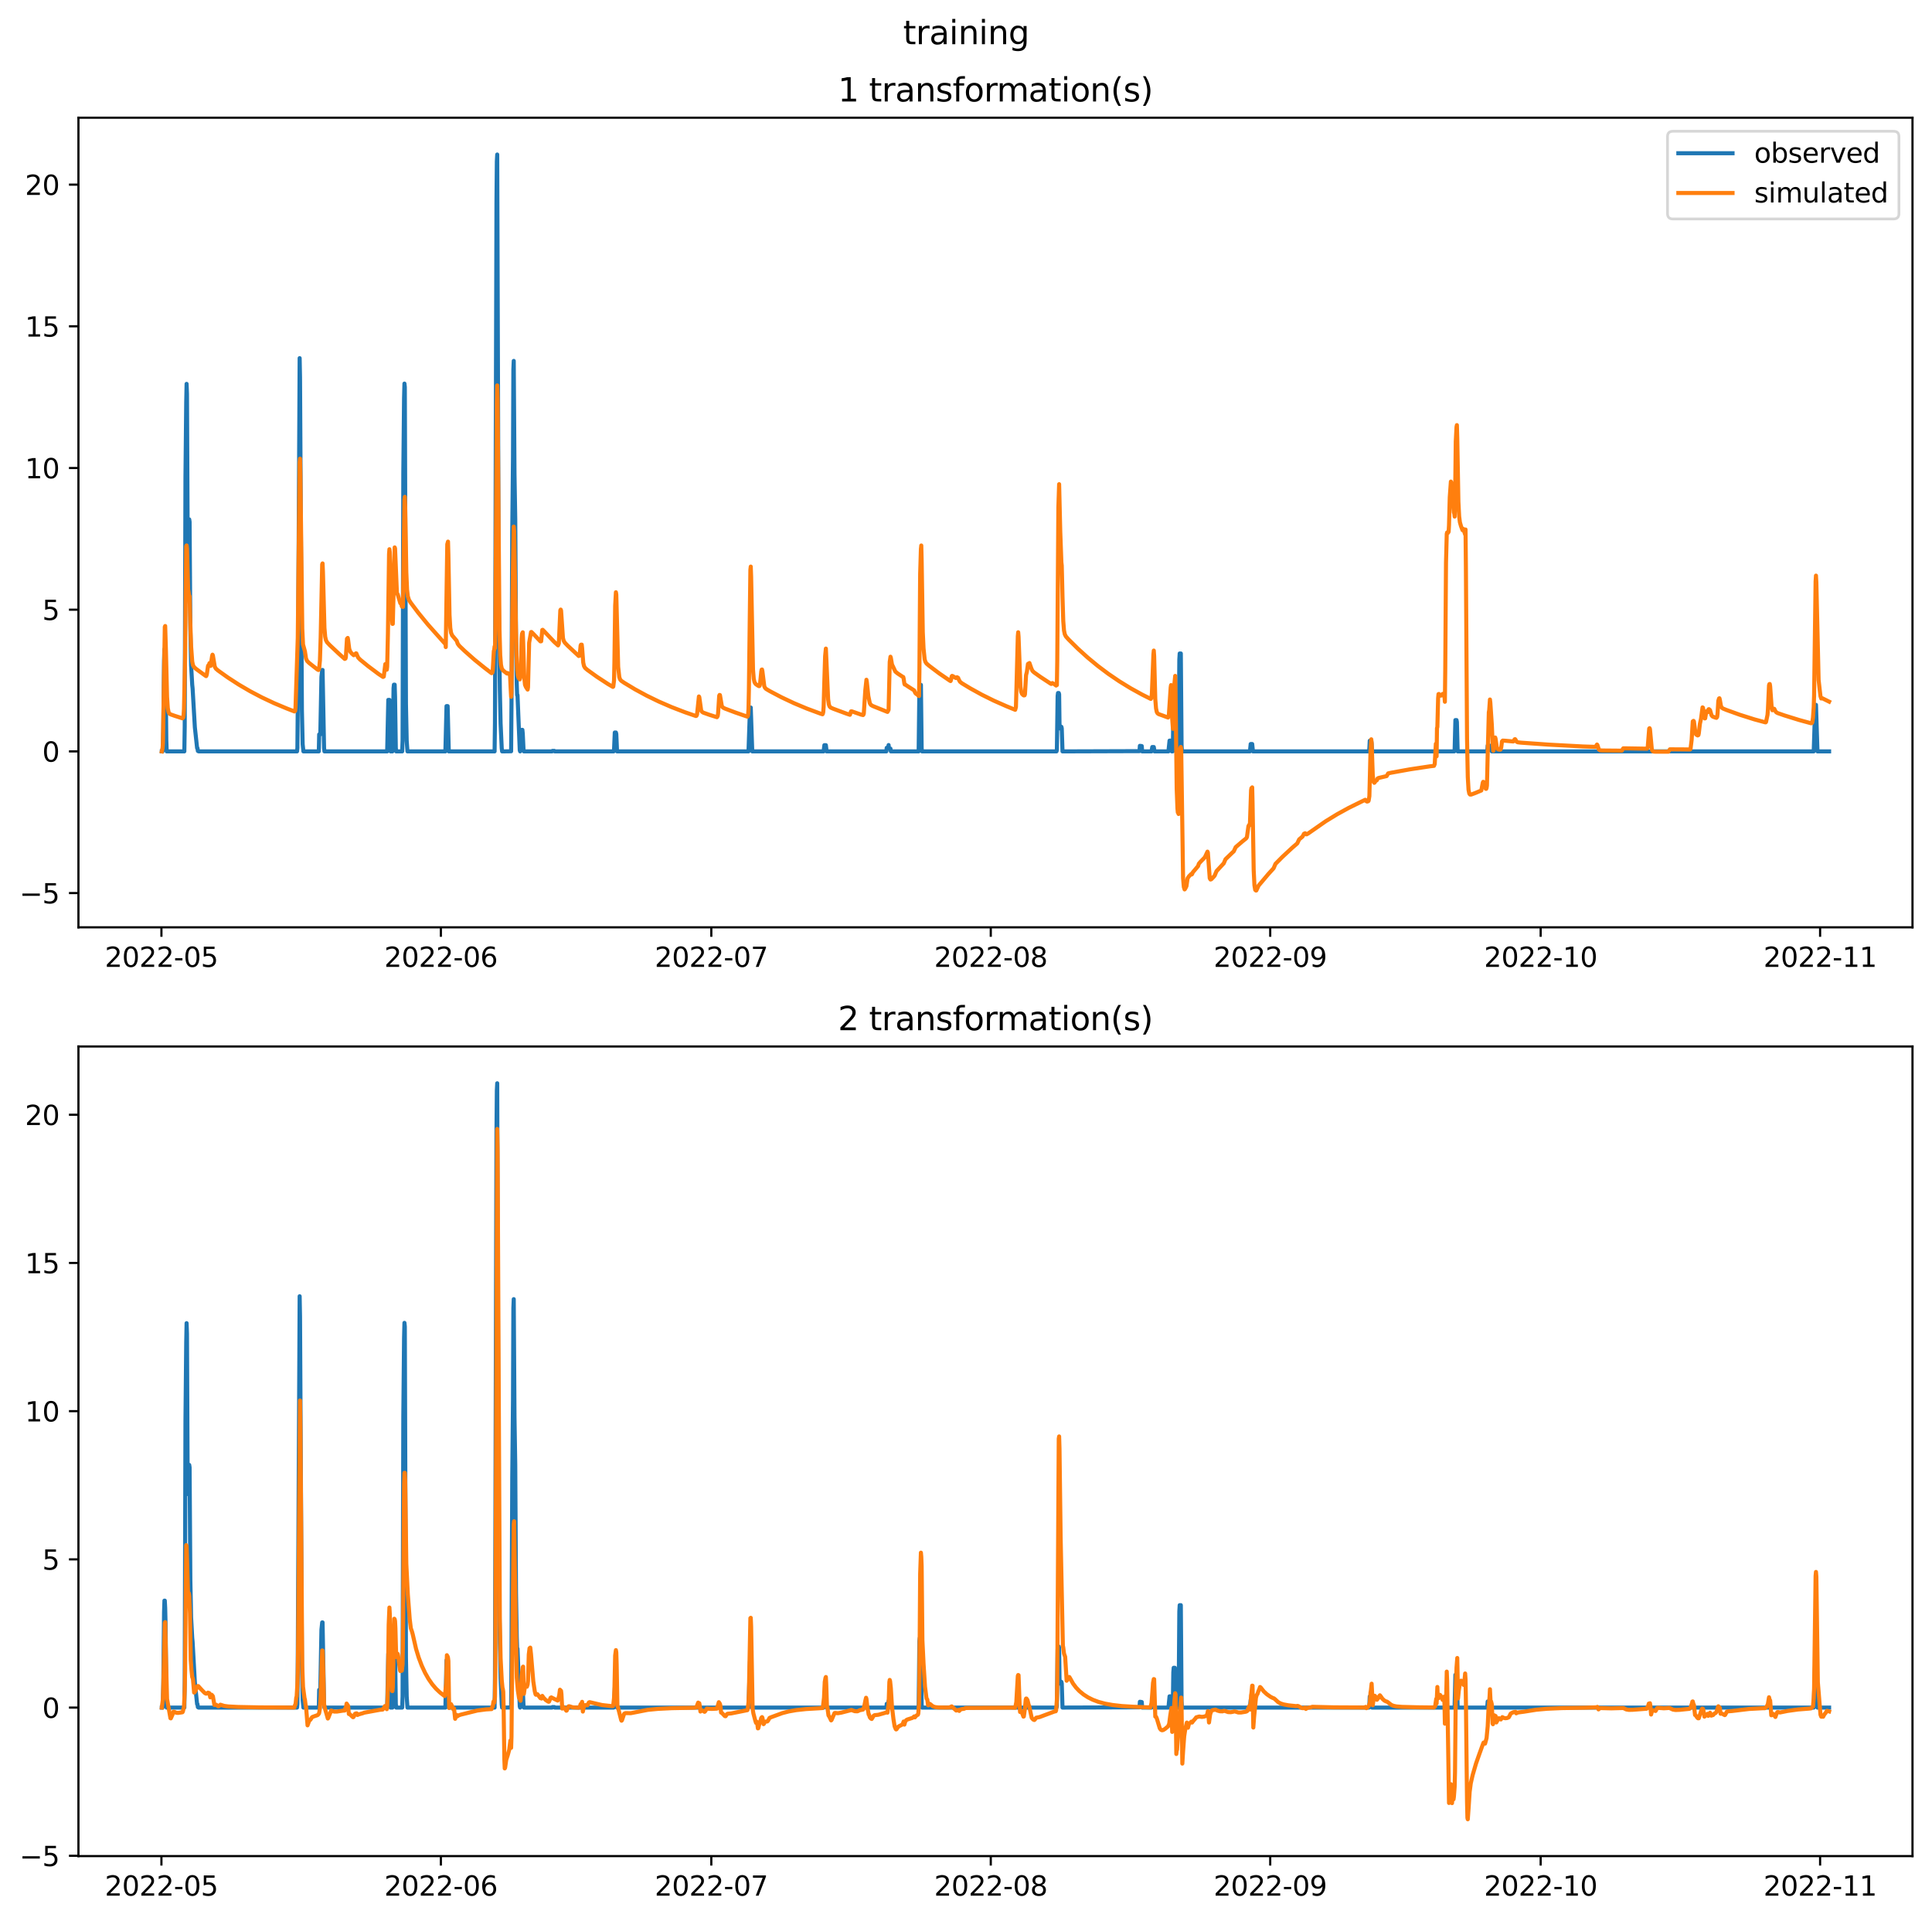 <?xml version="1.0" encoding="utf-8" standalone="no"?>
<!DOCTYPE svg PUBLIC "-//W3C//DTD SVG 1.1//EN"
  "http://www.w3.org/Graphics/SVG/1.1/DTD/svg11.dtd">
<svg xmlns:xlink="http://www.w3.org/1999/xlink" width="712.872pt" height="708.798pt" viewBox="0 0 712.872 708.798" xmlns="http://www.w3.org/2000/svg" version="1.1">
 <defs>
  <style type="text/css">*{stroke-linejoin: round; stroke-linecap: butt}</style>
 </defs>
 <g id="figure_1">
  <g id="patch_1">
   <path d="M 0 708.798 
L 712.872 708.798 
L 712.872 0 
L 0 0 
z
" style="fill: #ffffff"/>
  </g>
  <g id="axes_1">
   <g id="patch_2">
    <path d="M 28.942 342.2 
L 705.672 342.2 
L 705.672 43.44 
L 28.942 43.44 
z
" style="fill: #ffffff"/>
   </g>
   <g id="matplotlib.axis_1">
    <g id="xtick_1">
     <g id="line2d_1">
      <defs>
       <path id="mcd9241566b" d="M 0 0 
L 0 3.5 
" style="stroke: #000000; stroke-width: 0.8"/>
      </defs>
      <g>
       <use xlink:href="#mcd9241566b" x="59.564" y="342.2" style="stroke: #000000; stroke-width: 0.8"/>
      </g>
     </g>
     <g id="text_1">
      <!-- 2022-05 -->
      <g transform="translate(38.673 356.798) scale(0.1 -0.1)">
       <defs>
        <path id="DejaVuSans-32" d="M 1228 531 
L 3431 531 
L 3431 0 
L 469 0 
L 469 531 
Q 828 903 1448 1529 
Q 2069 2156 2228 2338 
Q 2531 2678 2651 2914 
Q 2772 3150 2772 3378 
Q 2772 3750 2511 3984 
Q 2250 4219 1831 4219 
Q 1534 4219 1204 4116 
Q 875 4013 500 3803 
L 500 4441 
Q 881 4594 1212 4672 
Q 1544 4750 1819 4750 
Q 2544 4750 2975 4387 
Q 3406 4025 3406 3419 
Q 3406 3131 3298 2873 
Q 3191 2616 2906 2266 
Q 2828 2175 2409 1742 
Q 1991 1309 1228 531 
z
" transform="scale(0.016)"/>
        <path id="DejaVuSans-30" d="M 2034 4250 
Q 1547 4250 1301 3770 
Q 1056 3291 1056 2328 
Q 1056 1369 1301 889 
Q 1547 409 2034 409 
Q 2525 409 2770 889 
Q 3016 1369 3016 2328 
Q 3016 3291 2770 3770 
Q 2525 4250 2034 4250 
z
M 2034 4750 
Q 2819 4750 3233 4129 
Q 3647 3509 3647 2328 
Q 3647 1150 3233 529 
Q 2819 -91 2034 -91 
Q 1250 -91 836 529 
Q 422 1150 422 2328 
Q 422 3509 836 4129 
Q 1250 4750 2034 4750 
z
" transform="scale(0.016)"/>
        <path id="DejaVuSans-2d" d="M 313 2009 
L 1997 2009 
L 1997 1497 
L 313 1497 
L 313 2009 
z
" transform="scale(0.016)"/>
        <path id="DejaVuSans-35" d="M 691 4666 
L 3169 4666 
L 3169 4134 
L 1269 4134 
L 1269 2991 
Q 1406 3038 1543 3061 
Q 1681 3084 1819 3084 
Q 2600 3084 3056 2656 
Q 3513 2228 3513 1497 
Q 3513 744 3044 326 
Q 2575 -91 1722 -91 
Q 1428 -91 1123 -41 
Q 819 9 494 109 
L 494 744 
Q 775 591 1075 516 
Q 1375 441 1709 441 
Q 2250 441 2565 725 
Q 2881 1009 2881 1497 
Q 2881 1984 2565 2268 
Q 2250 2553 1709 2553 
Q 1456 2553 1204 2497 
Q 953 2441 691 2322 
L 691 4666 
z
" transform="scale(0.016)"/>
       </defs>
       <use xlink:href="#DejaVuSans-32"/>
       <use xlink:href="#DejaVuSans-30" x="63.623"/>
       <use xlink:href="#DejaVuSans-32" x="127.246"/>
       <use xlink:href="#DejaVuSans-32" x="190.869"/>
       <use xlink:href="#DejaVuSans-2d" x="254.492"/>
       <use xlink:href="#DejaVuSans-30" x="290.576"/>
       <use xlink:href="#DejaVuSans-35" x="354.199"/>
      </g>
     </g>
    </g>
    <g id="xtick_2">
     <g id="line2d_2">
      <g>
       <use xlink:href="#mcd9241566b" x="162.676" y="342.2" style="stroke: #000000; stroke-width: 0.8"/>
      </g>
     </g>
     <g id="text_2">
      <!-- 2022-06 -->
      <g transform="translate(141.785 356.798) scale(0.1 -0.1)">
       <defs>
        <path id="DejaVuSans-36" d="M 2113 2584 
Q 1688 2584 1439 2293 
Q 1191 2003 1191 1497 
Q 1191 994 1439 701 
Q 1688 409 2113 409 
Q 2538 409 2786 701 
Q 3034 994 3034 1497 
Q 3034 2003 2786 2293 
Q 2538 2584 2113 2584 
z
M 3366 4563 
L 3366 3988 
Q 3128 4100 2886 4159 
Q 2644 4219 2406 4219 
Q 1781 4219 1451 3797 
Q 1122 3375 1075 2522 
Q 1259 2794 1537 2939 
Q 1816 3084 2150 3084 
Q 2853 3084 3261 2657 
Q 3669 2231 3669 1497 
Q 3669 778 3244 343 
Q 2819 -91 2113 -91 
Q 1303 -91 875 529 
Q 447 1150 447 2328 
Q 447 3434 972 4092 
Q 1497 4750 2381 4750 
Q 2619 4750 2861 4703 
Q 3103 4656 3366 4563 
z
" transform="scale(0.016)"/>
       </defs>
       <use xlink:href="#DejaVuSans-32"/>
       <use xlink:href="#DejaVuSans-30" x="63.623"/>
       <use xlink:href="#DejaVuSans-32" x="127.246"/>
       <use xlink:href="#DejaVuSans-32" x="190.869"/>
       <use xlink:href="#DejaVuSans-2d" x="254.492"/>
       <use xlink:href="#DejaVuSans-30" x="290.576"/>
       <use xlink:href="#DejaVuSans-36" x="354.199"/>
      </g>
     </g>
    </g>
    <g id="xtick_3">
     <g id="line2d_3">
      <g>
       <use xlink:href="#mcd9241566b" x="262.462" y="342.2" style="stroke: #000000; stroke-width: 0.8"/>
      </g>
     </g>
     <g id="text_3">
      <!-- 2022-07 -->
      <g transform="translate(241.571 356.798) scale(0.1 -0.1)">
       <defs>
        <path id="DejaVuSans-37" d="M 525 4666 
L 3525 4666 
L 3525 4397 
L 1831 0 
L 1172 0 
L 2766 4134 
L 525 4134 
L 525 4666 
z
" transform="scale(0.016)"/>
       </defs>
       <use xlink:href="#DejaVuSans-32"/>
       <use xlink:href="#DejaVuSans-30" x="63.623"/>
       <use xlink:href="#DejaVuSans-32" x="127.246"/>
       <use xlink:href="#DejaVuSans-32" x="190.869"/>
       <use xlink:href="#DejaVuSans-2d" x="254.492"/>
       <use xlink:href="#DejaVuSans-30" x="290.576"/>
       <use xlink:href="#DejaVuSans-37" x="354.199"/>
      </g>
     </g>
    </g>
    <g id="xtick_4">
     <g id="line2d_4">
      <g>
       <use xlink:href="#mcd9241566b" x="365.575" y="342.2" style="stroke: #000000; stroke-width: 0.8"/>
      </g>
     </g>
     <g id="text_4">
      <!-- 2022-08 -->
      <g transform="translate(344.683 356.798) scale(0.1 -0.1)">
       <defs>
        <path id="DejaVuSans-38" d="M 2034 2216 
Q 1584 2216 1326 1975 
Q 1069 1734 1069 1313 
Q 1069 891 1326 650 
Q 1584 409 2034 409 
Q 2484 409 2743 651 
Q 3003 894 3003 1313 
Q 3003 1734 2745 1975 
Q 2488 2216 2034 2216 
z
M 1403 2484 
Q 997 2584 770 2862 
Q 544 3141 544 3541 
Q 544 4100 942 4425 
Q 1341 4750 2034 4750 
Q 2731 4750 3128 4425 
Q 3525 4100 3525 3541 
Q 3525 3141 3298 2862 
Q 3072 2584 2669 2484 
Q 3125 2378 3379 2068 
Q 3634 1759 3634 1313 
Q 3634 634 3220 271 
Q 2806 -91 2034 -91 
Q 1263 -91 848 271 
Q 434 634 434 1313 
Q 434 1759 690 2068 
Q 947 2378 1403 2484 
z
M 1172 3481 
Q 1172 3119 1398 2916 
Q 1625 2713 2034 2713 
Q 2441 2713 2670 2916 
Q 2900 3119 2900 3481 
Q 2900 3844 2670 4047 
Q 2441 4250 2034 4250 
Q 1625 4250 1398 4047 
Q 1172 3844 1172 3481 
z
" transform="scale(0.016)"/>
       </defs>
       <use xlink:href="#DejaVuSans-32"/>
       <use xlink:href="#DejaVuSans-30" x="63.623"/>
       <use xlink:href="#DejaVuSans-32" x="127.246"/>
       <use xlink:href="#DejaVuSans-32" x="190.869"/>
       <use xlink:href="#DejaVuSans-2d" x="254.492"/>
       <use xlink:href="#DejaVuSans-30" x="290.576"/>
       <use xlink:href="#DejaVuSans-38" x="354.199"/>
      </g>
     </g>
    </g>
    <g id="xtick_5">
     <g id="line2d_5">
      <g>
       <use xlink:href="#mcd9241566b" x="468.687" y="342.2" style="stroke: #000000; stroke-width: 0.8"/>
      </g>
     </g>
     <g id="text_5">
      <!-- 2022-09 -->
      <g transform="translate(447.796 356.798) scale(0.1 -0.1)">
       <defs>
        <path id="DejaVuSans-39" d="M 703 97 
L 703 672 
Q 941 559 1184 500 
Q 1428 441 1663 441 
Q 2288 441 2617 861 
Q 2947 1281 2994 2138 
Q 2813 1869 2534 1725 
Q 2256 1581 1919 1581 
Q 1219 1581 811 2004 
Q 403 2428 403 3163 
Q 403 3881 828 4315 
Q 1253 4750 1959 4750 
Q 2769 4750 3195 4129 
Q 3622 3509 3622 2328 
Q 3622 1225 3098 567 
Q 2575 -91 1691 -91 
Q 1453 -91 1209 -44 
Q 966 3 703 97 
z
M 1959 2075 
Q 2384 2075 2632 2365 
Q 2881 2656 2881 3163 
Q 2881 3666 2632 3958 
Q 2384 4250 1959 4250 
Q 1534 4250 1286 3958 
Q 1038 3666 1038 3163 
Q 1038 2656 1286 2365 
Q 1534 2075 1959 2075 
z
" transform="scale(0.016)"/>
       </defs>
       <use xlink:href="#DejaVuSans-32"/>
       <use xlink:href="#DejaVuSans-30" x="63.623"/>
       <use xlink:href="#DejaVuSans-32" x="127.246"/>
       <use xlink:href="#DejaVuSans-32" x="190.869"/>
       <use xlink:href="#DejaVuSans-2d" x="254.492"/>
       <use xlink:href="#DejaVuSans-30" x="290.576"/>
       <use xlink:href="#DejaVuSans-39" x="354.199"/>
      </g>
     </g>
    </g>
    <g id="xtick_6">
     <g id="line2d_6">
      <g>
       <use xlink:href="#mcd9241566b" x="568.473" y="342.2" style="stroke: #000000; stroke-width: 0.8"/>
      </g>
     </g>
     <g id="text_6">
      <!-- 2022-10 -->
      <g transform="translate(547.582 356.798) scale(0.1 -0.1)">
       <defs>
        <path id="DejaVuSans-31" d="M 794 531 
L 1825 531 
L 1825 4091 
L 703 3866 
L 703 4441 
L 1819 4666 
L 2450 4666 
L 2450 531 
L 3481 531 
L 3481 0 
L 794 0 
L 794 531 
z
" transform="scale(0.016)"/>
       </defs>
       <use xlink:href="#DejaVuSans-32"/>
       <use xlink:href="#DejaVuSans-30" x="63.623"/>
       <use xlink:href="#DejaVuSans-32" x="127.246"/>
       <use xlink:href="#DejaVuSans-32" x="190.869"/>
       <use xlink:href="#DejaVuSans-2d" x="254.492"/>
       <use xlink:href="#DejaVuSans-31" x="290.576"/>
       <use xlink:href="#DejaVuSans-30" x="354.199"/>
      </g>
     </g>
    </g>
    <g id="xtick_7">
     <g id="line2d_7">
      <g>
       <use xlink:href="#mcd9241566b" x="671.586" y="342.2" style="stroke: #000000; stroke-width: 0.8"/>
      </g>
     </g>
     <g id="text_7">
      <!-- 2022-11 -->
      <g transform="translate(650.694 356.798) scale(0.1 -0.1)">
       <use xlink:href="#DejaVuSans-32"/>
       <use xlink:href="#DejaVuSans-30" x="63.623"/>
       <use xlink:href="#DejaVuSans-32" x="127.246"/>
       <use xlink:href="#DejaVuSans-32" x="190.869"/>
       <use xlink:href="#DejaVuSans-2d" x="254.492"/>
       <use xlink:href="#DejaVuSans-31" x="290.576"/>
       <use xlink:href="#DejaVuSans-31" x="354.199"/>
      </g>
     </g>
    </g>
   </g>
   <g id="matplotlib.axis_2">
    <g id="ytick_1">
     <g id="line2d_8">
      <defs>
       <path id="m67e289d57e" d="M 0 0 
L -3.5 0 
" style="stroke: #000000; stroke-width: 0.8"/>
      </defs>
      <g>
       <use xlink:href="#m67e289d57e" x="28.942" y="329.563" style="stroke: #000000; stroke-width: 0.8"/>
      </g>
     </g>
     <g id="text_8">
      <!-- −5 -->
      <g transform="translate(7.2 333.362) scale(0.1 -0.1)">
       <defs>
        <path id="DejaVuSans-2212" d="M 678 2272 
L 4684 2272 
L 4684 1741 
L 678 1741 
L 678 2272 
z
" transform="scale(0.016)"/>
       </defs>
       <use xlink:href="#DejaVuSans-2212"/>
       <use xlink:href="#DejaVuSans-35" x="83.789"/>
      </g>
     </g>
    </g>
    <g id="ytick_2">
     <g id="line2d_9">
      <g>
       <use xlink:href="#m67e289d57e" x="28.942" y="277.276" style="stroke: #000000; stroke-width: 0.8"/>
      </g>
     </g>
     <g id="text_9">
      <!-- 0 -->
      <g transform="translate(15.58 281.075) scale(0.1 -0.1)">
       <use xlink:href="#DejaVuSans-30"/>
      </g>
     </g>
    </g>
    <g id="ytick_3">
     <g id="line2d_10">
      <g>
       <use xlink:href="#m67e289d57e" x="28.942" y="224.989" style="stroke: #000000; stroke-width: 0.8"/>
      </g>
     </g>
     <g id="text_10">
      <!-- 5 -->
      <g transform="translate(15.58 228.788) scale(0.1 -0.1)">
       <use xlink:href="#DejaVuSans-35"/>
      </g>
     </g>
    </g>
    <g id="ytick_4">
     <g id="line2d_11">
      <g>
       <use xlink:href="#m67e289d57e" x="28.942" y="172.702" style="stroke: #000000; stroke-width: 0.8"/>
      </g>
     </g>
     <g id="text_11">
      <!-- 10 -->
      <g transform="translate(9.217 176.501) scale(0.1 -0.1)">
       <use xlink:href="#DejaVuSans-31"/>
       <use xlink:href="#DejaVuSans-30" x="63.623"/>
      </g>
     </g>
    </g>
    <g id="ytick_5">
     <g id="line2d_12">
      <g>
       <use xlink:href="#m67e289d57e" x="28.942" y="120.415" style="stroke: #000000; stroke-width: 0.8"/>
      </g>
     </g>
     <g id="text_12">
      <!-- 15 -->
      <g transform="translate(9.217 124.214) scale(0.1 -0.1)">
       <use xlink:href="#DejaVuSans-31"/>
       <use xlink:href="#DejaVuSans-35" x="63.623"/>
      </g>
     </g>
    </g>
    <g id="ytick_6">
     <g id="line2d_13">
      <g>
       <use xlink:href="#m67e289d57e" x="28.942" y="68.128" style="stroke: #000000; stroke-width: 0.8"/>
      </g>
     </g>
     <g id="text_13">
      <!-- 20 -->
      <g transform="translate(9.217 71.927) scale(0.1 -0.1)">
       <use xlink:href="#DejaVuSans-32"/>
       <use xlink:href="#DejaVuSans-30" x="63.623"/>
      </g>
     </g>
    </g>
   </g>
   <g id="line2d_14">
    <path d="M 59.703 277.276 
L 59.98 277.276 
L 60.118 274.673 
L 60.257 269.08 
L 60.534 243.671 
L 60.673 239.549 
L 60.811 239.549 
L 60.95 242.151 
L 61.089 247.744 
L 61.366 273.154 
L 61.504 277.276 
L 68.018 277.276 
L 68.157 268.145 
L 68.434 176.034 
L 68.711 148.39 
L 68.85 141.655 
L 68.988 145.409 
L 69.265 201.937 
L 69.82 191.663 
L 69.958 192.565 
L 70.236 232.27 
L 70.513 245.529 
L 70.929 252.73 
L 71.067 254.048 
L 71.899 268.392 
L 72.73 276.061 
L 72.869 276.061 
L 73.007 277.11 
L 73.285 277.276 
L 109.596 277.276 
L 109.734 276.022 
L 109.873 260.469 
L 110.566 132.16 
L 110.704 139.288 
L 111.397 262.055 
L 111.675 274.632 
L 111.952 277.276 
L 117.634 277.276 
L 117.773 271.008 
L 118.188 271.008 
L 118.604 249.811 
L 118.881 247.223 
L 119.02 247.223 
L 119.574 276.042 
L 119.713 277.276 
L 142.858 277.276 
L 143.274 258.269 
L 143.689 258.269 
L 144.105 277.276 
L 144.798 277.276 
L 144.937 272.817 
L 145.214 253.931 
L 145.352 252.654 
L 145.63 252.654 
L 145.768 257.112 
L 146.045 275.998 
L 146.184 277.276 
L 148.401 277.276 
L 148.54 273.338 
L 148.817 174.425 
L 149.094 146.87 
L 149.233 141.549 
L 149.372 142.86 
L 149.787 259.686 
L 150.065 273.371 
L 150.342 277.276 
L 164.339 277.276 
L 164.755 260.566 
L 165.171 260.566 
L 165.587 277.276 
L 182.495 277.276 
L 182.634 266.66 
L 183.188 74.803 
L 183.327 59.538 
L 183.465 57.02 
L 184.02 222.653 
L 184.435 254.447 
L 184.712 266.956 
L 185.128 276.106 
L 185.267 277.276 
L 188.593 277.235 
L 188.732 259.772 
L 189.009 196.147 
L 189.286 168.794 
L 189.425 136.357 
L 189.563 133.181 
L 189.84 174.885 
L 190.118 191.682 
L 190.395 236.814 
L 190.672 252.342 
L 190.811 256.519 
L 190.949 256.491 
L 191.781 276.812 
L 191.919 277.276 
L 192.058 275.92 
L 192.335 269.973 
L 192.474 269.328 
L 192.751 269.328 
L 192.889 270.684 
L 193.167 276.631 
L 193.305 277.276 
L 203.7 277.276 
L 203.838 277.089 
L 204.531 277.089 
L 204.67 277.276 
L 226.429 277.276 
L 226.567 276.732 
L 226.844 270.309 
L 227.26 270.309 
L 227.399 270.853 
L 227.676 277.276 
L 276.183 277.276 
L 276.737 261.094 
L 277.015 261.094 
L 277.569 277.276 
L 303.901 277.276 
L 304.179 274.98 
L 304.733 274.98 
L 305.01 277.276 
L 327.046 277.276 
L 327.185 275.949 
L 327.739 275.949 
L 327.878 274.935 
L 328.016 276.261 
L 328.571 276.261 
L 328.709 277.276 
L 338.965 277.276 
L 339.242 253.8 
L 339.381 252.723 
L 339.797 252.723 
L 340.074 276.198 
L 340.212 277.276 
L 389.828 277.276 
L 389.967 276.774 
L 390.244 256.84 
L 390.383 255.735 
L 390.66 255.735 
L 390.799 256.237 
L 390.937 266.956 
L 391.076 268.81 
L 391.214 268.199 
L 391.63 268.199 
L 391.769 268.753 
L 392.046 277.276 
L 420.457 277.185 
L 420.596 275.222 
L 421.289 275.313 
L 421.427 277.276 
L 424.892 277.276 
L 425.169 275.662 
L 425.724 275.662 
L 426.001 277.276 
L 431.129 277.276 
L 431.544 273.3 
L 431.96 273.3 
L 432.376 277.276 
L 432.653 277.276 
L 432.792 273.877 
L 432.93 264.861 
L 433.069 263.233 
L 433.485 263.233 
L 433.623 266.632 
L 433.762 275.648 
L 433.901 277.276 
L 434.871 277.276 
L 435.148 243.388 
L 435.286 241.144 
L 435.702 241.144 
L 435.979 275.031 
L 436.118 277.276 
L 461.203 277.276 
L 461.48 274.558 
L 462.035 274.558 
L 462.312 277.276 
L 505.137 277.276 
L 505.275 276.191 
L 505.414 273.345 
L 505.968 273.345 
L 506.107 274.429 
L 506.245 277.276 
L 536.597 277.276 
L 536.736 276.549 
L 537.013 265.722 
L 537.429 265.722 
L 537.567 266.449 
L 537.844 277.276 
L 548.655 277.276 
L 548.793 276.796 
L 548.932 275.123 
L 549.625 275.114 
L 549.763 276.788 
L 550.318 276.788 
L 550.456 277.276 
L 669.229 277.276 
L 669.784 260.106 
L 670.061 260.106 
L 670.615 277.276 
L 674.912 277.276 
L 674.912 277.276 
" clip-path="url(#p6daab14b03)" style="fill: none; stroke: #1f77b4; stroke-width: 1.5; stroke-linecap: square"/>
   </g>
   <g id="line2d_15">
    <path d="M 59.703 277.276 
L 59.98 276.14 
L 60.118 274.223 
L 60.396 257.19 
L 60.811 231.305 
L 60.95 231.009 
L 61.227 240.247 
L 61.643 257.151 
L 61.92 261.316 
L 62.197 262.774 
L 62.474 263.298 
L 62.89 263.596 
L 64.276 264.09 
L 67.325 265.075 
L 67.602 264.771 
L 67.741 263.916 
L 67.88 261.611 
L 68.295 243.005 
L 68.711 201.532 
L 68.85 201.291 
L 68.988 202.492 
L 69.404 217.526 
L 69.543 218.119 
L 69.82 220.119 
L 69.958 219.998 
L 70.236 230.333 
L 70.513 238.48 
L 70.929 244.15 
L 71.206 245.451 
L 71.622 246.195 
L 72.453 246.915 
L 75.779 249.331 
L 76.056 249.504 
L 76.195 249.238 
L 76.334 248.707 
L 76.749 245.775 
L 76.888 245.502 
L 77.027 245.576 
L 77.304 244.704 
L 77.581 245.742 
L 77.72 245.734 
L 78.274 242.023 
L 78.413 241.586 
L 78.551 241.849 
L 79.244 246.019 
L 79.66 246.746 
L 80.491 247.456 
L 84.095 250.027 
L 88.114 252.632 
L 92.272 255.065 
L 96.568 257.327 
L 101.142 259.482 
L 105.854 261.459 
L 108.626 262.534 
L 108.764 262.329 
L 108.903 262.354 
L 109.041 261.108 
L 109.873 235.397 
L 110.15 209.066 
L 110.566 170.739 
L 110.704 169.27 
L 110.843 175.498 
L 111.536 232.035 
L 111.813 237.83 
L 112.506 240.329 
L 112.922 243.017 
L 113.338 243.929 
L 114.031 244.617 
L 117.08 247.02 
L 117.495 247.245 
L 117.634 247.069 
L 117.773 246.602 
L 118.05 243.692 
L 118.327 235.027 
L 118.881 208.241 
L 119.02 207.914 
L 119.159 211 
L 119.713 231.662 
L 119.99 234.953 
L 120.267 236.223 
L 120.683 237.011 
L 121.653 238.046 
L 125.118 241.302 
L 127.197 243.156 
L 127.474 243.016 
L 127.613 242.505 
L 128.028 235.727 
L 128.306 235.409 
L 128.444 236.144 
L 128.86 239.435 
L 129.276 240.538 
L 129.83 241.185 
L 130.523 241.788 
L 131.355 241.082 
L 131.493 241.129 
L 131.77 241.842 
L 132.186 242.695 
L 132.879 243.406 
L 135.79 245.789 
L 139.67 248.7 
L 141.333 249.8 
L 141.61 249.663 
L 142.165 245.079 
L 142.303 245.025 
L 142.442 245.429 
L 142.719 247.14 
L 142.858 245.988 
L 143.135 233.893 
L 143.551 204.493 
L 143.689 202.675 
L 143.828 203.698 
L 144.105 211.605 
L 144.521 226.305 
L 144.798 230.224 
L 144.937 230.208 
L 145.63 201.998 
L 145.768 202.386 
L 146.461 219.057 
L 146.738 219.271 
L 147.154 220.749 
L 147.708 222.593 
L 147.847 222.593 
L 148.124 223.103 
L 148.263 223.764 
L 148.401 223.847 
L 148.54 223.255 
L 148.679 223.948 
L 149.233 184.431 
L 149.372 183.356 
L 149.51 186.87 
L 149.926 211.216 
L 150.203 217.603 
L 150.48 220.022 
L 150.896 221.372 
L 151.589 222.474 
L 154.361 226.15 
L 157.826 230.392 
L 161.29 234.282 
L 164.201 237.54 
L 164.339 236.79 
L 164.478 238.782 
L 165.032 200.864 
L 165.31 199.866 
L 165.448 204.912 
L 165.864 226.876 
L 166.141 231.681 
L 166.418 233.472 
L 166.834 234.476 
L 167.527 235.284 
L 168.497 236.437 
L 168.913 237.581 
L 169.467 238.323 
L 171.408 240.188 
L 175.15 243.5 
L 178.892 246.516 
L 181.386 248.415 
L 181.663 248.196 
L 181.802 247.458 
L 182.218 240.219 
L 182.356 239.825 
L 182.495 238.576 
L 182.634 239.18 
L 182.772 234.102 
L 183.327 148.903 
L 183.465 142.239 
L 183.604 147.15 
L 184.297 232.093 
L 184.574 241.768 
L 184.851 245.328 
L 185.128 246.617 
L 185.544 247.324 
L 186.376 248.013 
L 187.069 248.543 
L 187.346 248.359 
L 188.039 248.944 
L 188.177 248.741 
L 188.454 254.56 
L 188.593 257.136 
L 188.732 255.52 
L 189.009 228.906 
L 189.286 208.878 
L 189.563 194.323 
L 189.702 196.119 
L 190.533 240.632 
L 190.811 247.031 
L 191.088 249.326 
L 191.365 250.179 
L 191.781 250.705 
L 192.058 249.72 
L 192.196 246.371 
L 192.474 235.683 
L 192.612 233.916 
L 192.889 233.326 
L 193.028 236.513 
L 193.444 250.021 
L 193.721 252.719 
L 194.137 253.666 
L 194.275 253.804 
L 194.552 254.294 
L 194.691 254.463 
L 194.83 253.613 
L 195.245 237.204 
L 195.938 233.25 
L 196.077 233.214 
L 196.493 233.598 
L 199.403 236.669 
L 199.68 236.644 
L 200.096 232.459 
L 200.235 232.406 
L 200.789 232.955 
L 204.393 236.772 
L 205.917 238.164 
L 206.194 237.464 
L 206.749 225.209 
L 206.887 224.947 
L 207.026 225.316 
L 207.719 235.432 
L 207.996 236.463 
L 208.412 237.167 
L 209.52 238.318 
L 213.124 241.674 
L 213.54 242.082 
L 213.678 241.93 
L 213.817 241.969 
L 213.955 241.083 
L 214.233 238.268 
L 214.371 237.904 
L 214.648 237.881 
L 214.787 239.094 
L 215.203 244.5 
L 215.48 245.757 
L 215.896 246.489 
L 216.727 247.203 
L 220.331 249.795 
L 224.35 252.422 
L 226.151 253.476 
L 226.29 253.358 
L 226.567 251.114 
L 226.706 244.38 
L 226.983 223.548 
L 227.26 218.545 
L 227.399 219.429 
L 228.092 246.078 
L 228.507 249.837 
L 228.785 250.678 
L 229.2 251.201 
L 230.309 251.962 
L 234.328 254.382 
L 238.625 256.713 
L 243.06 258.871 
L 247.772 260.916 
L 252.761 262.835 
L 256.78 264.224 
L 256.919 264.185 
L 257.057 264.022 
L 257.196 263.622 
L 257.889 257.006 
L 258.028 257.26 
L 258.72 262.192 
L 258.998 262.649 
L 259.552 262.996 
L 261.77 263.78 
L 264.541 264.658 
L 264.819 264.227 
L 264.957 263.283 
L 265.373 256.751 
L 265.511 256.441 
L 265.65 256.496 
L 266.343 260.568 
L 266.759 261.107 
L 267.452 261.457 
L 271.332 262.923 
L 275.767 264.453 
L 275.906 264.266 
L 276.044 263.671 
L 276.183 261.663 
L 276.322 254.802 
L 276.876 210.261 
L 277.015 209.081 
L 277.153 212.793 
L 277.846 247.106 
L 278.123 250.53 
L 278.401 251.756 
L 278.816 252.404 
L 279.648 252.989 
L 280.064 253.204 
L 280.202 253.163 
L 280.341 252.941 
L 280.479 252.047 
L 280.895 247.774 
L 281.034 247.11 
L 281.172 247.058 
L 281.311 247.679 
L 282.004 253.223 
L 282.281 253.831 
L 282.697 254.243 
L 284.083 255.06 
L 288.379 257.323 
L 292.953 259.479 
L 297.665 261.456 
L 302.654 263.311 
L 303.486 263.582 
L 303.624 263.339 
L 303.763 262.768 
L 303.901 260.852 
L 304.179 250.946 
L 304.456 242.127 
L 304.733 239.34 
L 305.565 258.024 
L 305.842 259.982 
L 306.119 260.719 
L 306.535 261.123 
L 307.505 261.555 
L 312.356 263.351 
L 313.603 263.768 
L 314.019 262.503 
L 314.296 262.499 
L 317.761 263.716 
L 318.454 263.87 
L 318.592 263.733 
L 318.731 263.287 
L 319.008 258.924 
L 319.285 254.691 
L 319.701 250.837 
L 319.839 251.626 
L 320.394 256.818 
L 320.948 259.494 
L 321.364 260.151 
L 322.057 260.544 
L 325.66 261.99 
L 327.462 262.712 
L 327.878 261.929 
L 328.294 244.263 
L 328.571 242.341 
L 328.709 242.758 
L 329.125 245.209 
L 329.541 246.056 
L 330.372 247.83 
L 331.204 248.507 
L 333.144 249.802 
L 333.283 249.835 
L 333.421 250.39 
L 333.699 252.29 
L 333.837 252.61 
L 333.976 252.566 
L 334.392 252.881 
L 335.362 253.523 
L 337.302 254.761 
L 337.718 255.716 
L 338.134 256.117 
L 338.688 256.381 
L 338.827 256.732 
L 338.965 255.803 
L 339.104 256.852 
L 339.242 248.055 
L 339.52 211.768 
L 339.797 202.598 
L 339.935 201.295 
L 340.074 206.83 
L 340.49 233.237 
L 340.767 239.239 
L 341.183 243.293 
L 341.46 244.245 
L 341.876 244.862 
L 342.846 245.693 
L 346.588 248.514 
L 350.468 251.171 
L 350.745 251.317 
L 350.884 250.981 
L 351.161 249.574 
L 351.3 249.41 
L 351.577 249.501 
L 352.686 250.204 
L 353.102 249.899 
L 353.517 250.129 
L 353.794 250.801 
L 354.21 251.563 
L 354.903 252.121 
L 357.952 253.973 
L 362.249 256.347 
L 366.684 258.543 
L 371.396 260.625 
L 374.583 261.93 
L 374.86 260.914 
L 375.138 250.75 
L 375.553 234.78 
L 375.692 233.315 
L 375.831 234.935 
L 376.524 253.316 
L 376.801 255.284 
L 377.078 256.019 
L 377.494 256.454 
L 377.771 256.624 
L 378.048 256.577 
L 378.187 256.2 
L 378.602 249.113 
L 378.88 248.037 
L 379.295 245.02 
L 379.434 244.902 
L 379.573 245.061 
L 379.85 244.669 
L 380.543 246.662 
L 380.958 247.558 
L 381.513 248.096 
L 383.869 249.778 
L 387.611 252.238 
L 387.888 252.389 
L 388.304 252.059 
L 388.997 252.456 
L 389.69 252.978 
L 389.828 252.109 
L 389.967 252.797 
L 390.106 244.057 
L 390.521 187.162 
L 390.799 178.674 
L 391.214 196.184 
L 391.63 207.529 
L 391.769 208.705 
L 392.046 220.233 
L 392.323 229.139 
L 392.6 232.663 
L 392.877 234.022 
L 393.293 234.86 
L 394.263 235.952 
L 397.728 239.381 
L 401.331 242.646 
L 405.073 245.738 
L 408.954 248.654 
L 412.973 251.39 
L 417.131 253.945 
L 421.427 256.321 
L 424.615 257.913 
L 424.892 257.435 
L 425.031 255.732 
L 425.585 241.524 
L 425.724 240.072 
L 425.862 242.098 
L 426.278 257.989 
L 426.555 261.391 
L 426.832 262.723 
L 427.11 263.226 
L 427.525 263.519 
L 428.911 264.015 
L 430.99 264.782 
L 431.129 264.238 
L 431.267 264.163 
L 431.96 253.654 
L 432.099 252.806 
L 432.237 255.173 
L 432.515 265.242 
L 432.792 268.957 
L 433.346 252.27 
L 433.623 249.418 
L 433.762 256.632 
L 434.178 291.027 
L 434.455 298.323 
L 434.594 299.81 
L 434.732 299.769 
L 434.871 300.376 
L 435.425 276.402 
L 435.702 275.649 
L 435.841 276.418 
L 436.534 324.064 
L 436.811 327.319 
L 437.088 328.21 
L 437.227 328.072 
L 437.504 327.565 
L 437.781 326.992 
L 438.197 324.117 
L 438.751 323.319 
L 439.583 322.484 
L 439.721 322.69 
L 439.86 322.539 
L 440.137 321.892 
L 442.077 319.596 
L 442.355 318.72 
L 442.909 318.071 
L 444.572 316.359 
L 445.542 314.268 
L 445.681 314.614 
L 446.374 324.088 
L 446.651 324.555 
L 446.928 324.479 
L 447.621 323.772 
L 448.176 323.144 
L 448.868 321.473 
L 451.363 318.768 
L 451.502 318.658 
L 452.195 317.063 
L 454.689 314.652 
L 455.244 314.145 
L 455.937 312.627 
L 458.431 310.484 
L 459.817 309.37 
L 460.094 308.916 
L 460.649 304.862 
L 460.926 304.364 
L 461.065 304.56 
L 461.203 304.016 
L 461.619 291.648 
L 461.758 290.84 
L 461.896 290.827 
L 462.035 290.553 
L 462.173 296.414 
L 462.589 321.147 
L 462.866 326.697 
L 463.143 328.364 
L 463.421 328.62 
L 463.559 328.603 
L 464.391 326.807 
L 467.994 322.542 
L 469.934 320.406 
L 470.627 318.781 
L 473.122 316.266 
L 476.725 312.907 
L 478.666 311.227 
L 479.359 309.76 
L 480.606 308.709 
L 481.16 307.664 
L 481.576 307.482 
L 481.853 307.842 
L 482.131 307.88 
L 482.685 307.571 
L 489.199 303.028 
L 493.356 300.486 
L 497.653 298.122 
L 502.088 295.935 
L 503.751 295.13 
L 503.889 295.225 
L 504.167 295.67 
L 504.444 295.792 
L 504.86 295.662 
L 504.998 295.483 
L 505.275 293.776 
L 505.691 277.195 
L 505.968 272.809 
L 506.107 273.997 
L 506.523 286.007 
L 506.8 288.456 
L 507.077 288.87 
L 507.216 288.766 
L 507.493 288.28 
L 508.047 287.898 
L 508.324 287.246 
L 508.74 287.067 
L 511.651 286.386 
L 512.205 285.39 
L 513.314 285.146 
L 520.243 283.894 
L 527.866 282.746 
L 529.113 282.612 
L 529.39 281.94 
L 529.806 274.476 
L 530.083 279.088 
L 530.222 268.686 
L 530.36 268.293 
L 530.638 257.686 
L 530.776 256.14 
L 530.915 256.084 
L 531.331 256.763 
L 531.608 256.505 
L 531.885 256.652 
L 532.024 256.496 
L 532.301 256.064 
L 532.578 256.13 
L 532.717 256.278 
L 532.994 256.977 
L 533.132 258.968 
L 533.271 247.309 
L 533.548 207.645 
L 533.825 197.01 
L 533.964 196.475 
L 534.241 196.67 
L 534.518 196.261 
L 534.657 193.795 
L 534.934 183.523 
L 535.35 177.712 
L 535.488 177.995 
L 535.766 182.924 
L 535.904 182.708 
L 536.043 183.345 
L 536.459 189.188 
L 536.597 189.381 
L 536.736 190.637 
L 536.874 186.175 
L 537.151 162.9 
L 537.429 157.549 
L 537.567 156.875 
L 537.706 161.847 
L 538.122 185.138 
L 538.399 190.536 
L 538.676 192.718 
L 539.092 194.185 
L 539.646 195.649 
L 539.923 195.178 
L 540.2 195.939 
L 540.616 197.245 
L 540.755 195.394 
L 540.893 209.564 
L 541.309 272.549 
L 541.586 286.723 
L 541.864 291.441 
L 542.141 292.85 
L 542.418 293.201 
L 542.834 293.199 
L 544.358 292.633 
L 546.576 291.705 
L 546.853 290.205 
L 547.13 288.796 
L 547.269 288.507 
L 547.407 288.566 
L 547.546 288.793 
L 548.239 291.093 
L 548.377 291.099 
L 548.516 290.76 
L 548.655 289.873 
L 548.932 278.387 
L 549.348 262.846 
L 549.486 262.1 
L 549.763 258.13 
L 549.902 259.262 
L 550.456 267.493 
L 550.733 274.001 
L 551.011 277.038 
L 551.149 275.864 
L 551.426 272.465 
L 551.704 272.149 
L 551.842 272.624 
L 552.258 275.582 
L 552.535 276.29 
L 552.812 276.53 
L 553.367 276.641 
L 553.644 276.615 
L 553.921 275.83 
L 554.198 273.6 
L 554.475 273.289 
L 555.307 273.337 
L 558.356 273.606 
L 558.91 272.789 
L 559.049 272.768 
L 559.188 272.935 
L 559.603 273.701 
L 560.019 273.916 
L 561.128 274.046 
L 571.522 274.785 
L 584.134 275.459 
L 588.708 275.607 
L 589.262 274.746 
L 589.401 274.874 
L 589.955 276.59 
L 590.371 276.878 
L 591.202 276.945 
L 598.409 277.008 
L 598.963 276.141 
L 600.072 276.15 
L 607.695 276.276 
L 607.972 275.836 
L 608.526 268.861 
L 608.665 268.708 
L 608.803 269.057 
L 609.496 276.556 
L 609.774 277.133 
L 610.189 277.351 
L 611.159 277.392 
L 615.594 277.387 
L 616.149 276.515 
L 617.258 276.514 
L 623.633 276.548 
L 623.771 276.355 
L 624.187 273.004 
L 624.603 266.2 
L 624.88 266.009 
L 625.019 266.182 
L 625.573 270.436 
L 625.85 271.048 
L 626.266 271.327 
L 626.405 271.391 
L 626.682 271.249 
L 626.82 270.667 
L 627.236 267.096 
L 627.652 265.203 
L 628.206 261.034 
L 628.345 261.129 
L 628.483 261.813 
L 628.761 264.321 
L 629.038 265.117 
L 629.176 265.073 
L 629.592 262.547 
L 629.869 262.377 
L 630.008 262.743 
L 630.147 262.791 
L 630.424 261.739 
L 630.562 261.692 
L 630.978 262.066 
L 631.532 264.001 
L 631.948 264.423 
L 632.78 264.746 
L 633.334 264.898 
L 633.611 264.542 
L 633.75 263.27 
L 634.027 258.623 
L 634.304 257.733 
L 634.443 257.666 
L 634.582 258.182 
L 634.997 260.534 
L 635.274 261.092 
L 635.69 261.433 
L 636.938 261.954 
L 641.927 263.751 
L 647.332 265.461 
L 651.351 266.547 
L 651.49 266.558 
L 651.628 266.424 
L 652.183 263.783 
L 652.321 261.977 
L 652.737 252.872 
L 652.876 252.441 
L 653.014 252.409 
L 653.153 253.295 
L 653.707 261.074 
L 653.984 262.103 
L 654.4 261.495 
L 654.677 261.571 
L 654.955 262.177 
L 655.37 262.828 
L 655.925 263.14 
L 658.419 264.006 
L 663.824 265.683 
L 668.259 266.897 
L 668.537 266.814 
L 668.675 266.615 
L 668.952 264.813 
L 669.229 260.941 
L 669.368 256.591 
L 669.922 214.609 
L 670.061 212.414 
L 670.2 214.974 
L 671.031 250.863 
L 671.447 254.612 
L 671.724 256.924 
L 672.001 257.759 
L 672.278 257.611 
L 674.912 258.918 
L 674.912 258.918 
" clip-path="url(#p6daab14b03)" style="fill: none; stroke: #ff7f0e; stroke-width: 1.5; stroke-linecap: square"/>
   </g>
   <g id="patch_3">
    <path d="M 28.942 342.2 
L 28.942 43.44 
" style="fill: none; stroke: #000000; stroke-width: 0.8; stroke-linejoin: miter; stroke-linecap: square"/>
   </g>
   <g id="patch_4">
    <path d="M 705.672 342.2 
L 705.672 43.44 
" style="fill: none; stroke: #000000; stroke-width: 0.8; stroke-linejoin: miter; stroke-linecap: square"/>
   </g>
   <g id="patch_5">
    <path d="M 28.942 342.2 
L 705.672 342.2 
" style="fill: none; stroke: #000000; stroke-width: 0.8; stroke-linejoin: miter; stroke-linecap: square"/>
   </g>
   <g id="patch_6">
    <path d="M 28.942 43.44 
L 705.672 43.44 
" style="fill: none; stroke: #000000; stroke-width: 0.8; stroke-linejoin: miter; stroke-linecap: square"/>
   </g>
   <g id="text_14">
    <!-- 1 transformation(s) -->
    <g transform="translate(309.192 37.44) scale(0.12 -0.12)">
     <defs>
      <path id="DejaVuSans-20" transform="scale(0.016)"/>
      <path id="DejaVuSans-74" d="M 1172 4494 
L 1172 3500 
L 2356 3500 
L 2356 3053 
L 1172 3053 
L 1172 1153 
Q 1172 725 1289 603 
Q 1406 481 1766 481 
L 2356 481 
L 2356 0 
L 1766 0 
Q 1100 0 847 248 
Q 594 497 594 1153 
L 594 3053 
L 172 3053 
L 172 3500 
L 594 3500 
L 594 4494 
L 1172 4494 
z
" transform="scale(0.016)"/>
      <path id="DejaVuSans-72" d="M 2631 2963 
Q 2534 3019 2420 3045 
Q 2306 3072 2169 3072 
Q 1681 3072 1420 2755 
Q 1159 2438 1159 1844 
L 1159 0 
L 581 0 
L 581 3500 
L 1159 3500 
L 1159 2956 
Q 1341 3275 1631 3429 
Q 1922 3584 2338 3584 
Q 2397 3584 2469 3576 
Q 2541 3569 2628 3553 
L 2631 2963 
z
" transform="scale(0.016)"/>
      <path id="DejaVuSans-61" d="M 2194 1759 
Q 1497 1759 1228 1600 
Q 959 1441 959 1056 
Q 959 750 1161 570 
Q 1363 391 1709 391 
Q 2188 391 2477 730 
Q 2766 1069 2766 1631 
L 2766 1759 
L 2194 1759 
z
M 3341 1997 
L 3341 0 
L 2766 0 
L 2766 531 
Q 2569 213 2275 61 
Q 1981 -91 1556 -91 
Q 1019 -91 701 211 
Q 384 513 384 1019 
Q 384 1609 779 1909 
Q 1175 2209 1959 2209 
L 2766 2209 
L 2766 2266 
Q 2766 2663 2505 2880 
Q 2244 3097 1772 3097 
Q 1472 3097 1187 3025 
Q 903 2953 641 2809 
L 641 3341 
Q 956 3463 1253 3523 
Q 1550 3584 1831 3584 
Q 2591 3584 2966 3190 
Q 3341 2797 3341 1997 
z
" transform="scale(0.016)"/>
      <path id="DejaVuSans-6e" d="M 3513 2113 
L 3513 0 
L 2938 0 
L 2938 2094 
Q 2938 2591 2744 2837 
Q 2550 3084 2163 3084 
Q 1697 3084 1428 2787 
Q 1159 2491 1159 1978 
L 1159 0 
L 581 0 
L 581 3500 
L 1159 3500 
L 1159 2956 
Q 1366 3272 1645 3428 
Q 1925 3584 2291 3584 
Q 2894 3584 3203 3211 
Q 3513 2838 3513 2113 
z
" transform="scale(0.016)"/>
      <path id="DejaVuSans-73" d="M 2834 3397 
L 2834 2853 
Q 2591 2978 2328 3040 
Q 2066 3103 1784 3103 
Q 1356 3103 1142 2972 
Q 928 2841 928 2578 
Q 928 2378 1081 2264 
Q 1234 2150 1697 2047 
L 1894 2003 
Q 2506 1872 2764 1633 
Q 3022 1394 3022 966 
Q 3022 478 2636 193 
Q 2250 -91 1575 -91 
Q 1294 -91 989 -36 
Q 684 19 347 128 
L 347 722 
Q 666 556 975 473 
Q 1284 391 1588 391 
Q 1994 391 2212 530 
Q 2431 669 2431 922 
Q 2431 1156 2273 1281 
Q 2116 1406 1581 1522 
L 1381 1569 
Q 847 1681 609 1914 
Q 372 2147 372 2553 
Q 372 3047 722 3315 
Q 1072 3584 1716 3584 
Q 2034 3584 2315 3537 
Q 2597 3491 2834 3397 
z
" transform="scale(0.016)"/>
      <path id="DejaVuSans-66" d="M 2375 4863 
L 2375 4384 
L 1825 4384 
Q 1516 4384 1395 4259 
Q 1275 4134 1275 3809 
L 1275 3500 
L 2222 3500 
L 2222 3053 
L 1275 3053 
L 1275 0 
L 697 0 
L 697 3053 
L 147 3053 
L 147 3500 
L 697 3500 
L 697 3744 
Q 697 4328 969 4595 
Q 1241 4863 1831 4863 
L 2375 4863 
z
" transform="scale(0.016)"/>
      <path id="DejaVuSans-6f" d="M 1959 3097 
Q 1497 3097 1228 2736 
Q 959 2375 959 1747 
Q 959 1119 1226 758 
Q 1494 397 1959 397 
Q 2419 397 2687 759 
Q 2956 1122 2956 1747 
Q 2956 2369 2687 2733 
Q 2419 3097 1959 3097 
z
M 1959 3584 
Q 2709 3584 3137 3096 
Q 3566 2609 3566 1747 
Q 3566 888 3137 398 
Q 2709 -91 1959 -91 
Q 1206 -91 779 398 
Q 353 888 353 1747 
Q 353 2609 779 3096 
Q 1206 3584 1959 3584 
z
" transform="scale(0.016)"/>
      <path id="DejaVuSans-6d" d="M 3328 2828 
Q 3544 3216 3844 3400 
Q 4144 3584 4550 3584 
Q 5097 3584 5394 3201 
Q 5691 2819 5691 2113 
L 5691 0 
L 5113 0 
L 5113 2094 
Q 5113 2597 4934 2840 
Q 4756 3084 4391 3084 
Q 3944 3084 3684 2787 
Q 3425 2491 3425 1978 
L 3425 0 
L 2847 0 
L 2847 2094 
Q 2847 2600 2669 2842 
Q 2491 3084 2119 3084 
Q 1678 3084 1418 2786 
Q 1159 2488 1159 1978 
L 1159 0 
L 581 0 
L 581 3500 
L 1159 3500 
L 1159 2956 
Q 1356 3278 1631 3431 
Q 1906 3584 2284 3584 
Q 2666 3584 2933 3390 
Q 3200 3197 3328 2828 
z
" transform="scale(0.016)"/>
      <path id="DejaVuSans-69" d="M 603 3500 
L 1178 3500 
L 1178 0 
L 603 0 
L 603 3500 
z
M 603 4863 
L 1178 4863 
L 1178 4134 
L 603 4134 
L 603 4863 
z
" transform="scale(0.016)"/>
      <path id="DejaVuSans-28" d="M 1984 4856 
Q 1566 4138 1362 3434 
Q 1159 2731 1159 2009 
Q 1159 1288 1364 580 
Q 1569 -128 1984 -844 
L 1484 -844 
Q 1016 -109 783 600 
Q 550 1309 550 2009 
Q 550 2706 781 3412 
Q 1013 4119 1484 4856 
L 1984 4856 
z
" transform="scale(0.016)"/>
      <path id="DejaVuSans-29" d="M 513 4856 
L 1013 4856 
Q 1481 4119 1714 3412 
Q 1947 2706 1947 2009 
Q 1947 1309 1714 600 
Q 1481 -109 1013 -844 
L 513 -844 
Q 928 -128 1133 580 
Q 1338 1288 1338 2009 
Q 1338 2731 1133 3434 
Q 928 4138 513 4856 
z
" transform="scale(0.016)"/>
     </defs>
     <use xlink:href="#DejaVuSans-31"/>
     <use xlink:href="#DejaVuSans-20" x="63.623"/>
     <use xlink:href="#DejaVuSans-74" x="95.41"/>
     <use xlink:href="#DejaVuSans-72" x="134.619"/>
     <use xlink:href="#DejaVuSans-61" x="175.732"/>
     <use xlink:href="#DejaVuSans-6e" x="237.012"/>
     <use xlink:href="#DejaVuSans-73" x="300.391"/>
     <use xlink:href="#DejaVuSans-66" x="352.49"/>
     <use xlink:href="#DejaVuSans-6f" x="387.695"/>
     <use xlink:href="#DejaVuSans-72" x="448.877"/>
     <use xlink:href="#DejaVuSans-6d" x="488.24"/>
     <use xlink:href="#DejaVuSans-61" x="585.652"/>
     <use xlink:href="#DejaVuSans-74" x="646.932"/>
     <use xlink:href="#DejaVuSans-69" x="686.141"/>
     <use xlink:href="#DejaVuSans-6f" x="713.924"/>
     <use xlink:href="#DejaVuSans-6e" x="775.105"/>
     <use xlink:href="#DejaVuSans-28" x="838.484"/>
     <use xlink:href="#DejaVuSans-73" x="877.498"/>
     <use xlink:href="#DejaVuSans-29" x="929.598"/>
    </g>
   </g>
   <g id="legend_1">
    <g id="patch_7">
     <path d="M 617.278 80.796 
L 698.672 80.796 
Q 700.672 80.796 700.672 78.796 
L 700.672 50.44 
Q 700.672 48.44 698.672 48.44 
L 617.278 48.44 
Q 615.278 48.44 615.278 50.44 
L 615.278 78.796 
Q 615.278 80.796 617.278 80.796 
z
" style="fill: #ffffff; opacity: 0.8; stroke: #cccccc; stroke-linejoin: miter"/>
    </g>
    <g id="line2d_16">
     <path d="M 619.278 56.538 
L 629.278 56.538 
L 639.278 56.538 
" style="fill: none; stroke: #1f77b4; stroke-width: 1.5; stroke-linecap: square"/>
    </g>
    <g id="text_15">
     <!-- observed -->
     <g transform="translate(647.278 60.038) scale(0.1 -0.1)">
      <defs>
       <path id="DejaVuSans-62" d="M 3116 1747 
Q 3116 2381 2855 2742 
Q 2594 3103 2138 3103 
Q 1681 3103 1420 2742 
Q 1159 2381 1159 1747 
Q 1159 1113 1420 752 
Q 1681 391 2138 391 
Q 2594 391 2855 752 
Q 3116 1113 3116 1747 
z
M 1159 2969 
Q 1341 3281 1617 3432 
Q 1894 3584 2278 3584 
Q 2916 3584 3314 3078 
Q 3713 2572 3713 1747 
Q 3713 922 3314 415 
Q 2916 -91 2278 -91 
Q 1894 -91 1617 61 
Q 1341 213 1159 525 
L 1159 0 
L 581 0 
L 581 4863 
L 1159 4863 
L 1159 2969 
z
" transform="scale(0.016)"/>
       <path id="DejaVuSans-65" d="M 3597 1894 
L 3597 1613 
L 953 1613 
Q 991 1019 1311 708 
Q 1631 397 2203 397 
Q 2534 397 2845 478 
Q 3156 559 3463 722 
L 3463 178 
Q 3153 47 2828 -22 
Q 2503 -91 2169 -91 
Q 1331 -91 842 396 
Q 353 884 353 1716 
Q 353 2575 817 3079 
Q 1281 3584 2069 3584 
Q 2775 3584 3186 3129 
Q 3597 2675 3597 1894 
z
M 3022 2063 
Q 3016 2534 2758 2815 
Q 2500 3097 2075 3097 
Q 1594 3097 1305 2825 
Q 1016 2553 972 2059 
L 3022 2063 
z
" transform="scale(0.016)"/>
       <path id="DejaVuSans-76" d="M 191 3500 
L 800 3500 
L 1894 563 
L 2988 3500 
L 3597 3500 
L 2284 0 
L 1503 0 
L 191 3500 
z
" transform="scale(0.016)"/>
       <path id="DejaVuSans-64" d="M 2906 2969 
L 2906 4863 
L 3481 4863 
L 3481 0 
L 2906 0 
L 2906 525 
Q 2725 213 2448 61 
Q 2172 -91 1784 -91 
Q 1150 -91 751 415 
Q 353 922 353 1747 
Q 353 2572 751 3078 
Q 1150 3584 1784 3584 
Q 2172 3584 2448 3432 
Q 2725 3281 2906 2969 
z
M 947 1747 
Q 947 1113 1208 752 
Q 1469 391 1925 391 
Q 2381 391 2643 752 
Q 2906 1113 2906 1747 
Q 2906 2381 2643 2742 
Q 2381 3103 1925 3103 
Q 1469 3103 1208 2742 
Q 947 2381 947 1747 
z
" transform="scale(0.016)"/>
      </defs>
      <use xlink:href="#DejaVuSans-6f"/>
      <use xlink:href="#DejaVuSans-62" x="61.182"/>
      <use xlink:href="#DejaVuSans-73" x="124.658"/>
      <use xlink:href="#DejaVuSans-65" x="176.758"/>
      <use xlink:href="#DejaVuSans-72" x="238.281"/>
      <use xlink:href="#DejaVuSans-76" x="279.395"/>
      <use xlink:href="#DejaVuSans-65" x="338.574"/>
      <use xlink:href="#DejaVuSans-64" x="400.098"/>
     </g>
    </g>
    <g id="line2d_17">
     <path d="M 619.278 71.217 
L 629.278 71.217 
L 639.278 71.217 
" style="fill: none; stroke: #ff7f0e; stroke-width: 1.5; stroke-linecap: square"/>
    </g>
    <g id="text_16">
     <!-- simulated -->
     <g transform="translate(647.278 74.717) scale(0.1 -0.1)">
      <defs>
       <path id="DejaVuSans-75" d="M 544 1381 
L 544 3500 
L 1119 3500 
L 1119 1403 
Q 1119 906 1312 657 
Q 1506 409 1894 409 
Q 2359 409 2629 706 
Q 2900 1003 2900 1516 
L 2900 3500 
L 3475 3500 
L 3475 0 
L 2900 0 
L 2900 538 
Q 2691 219 2414 64 
Q 2138 -91 1772 -91 
Q 1169 -91 856 284 
Q 544 659 544 1381 
z
M 1991 3584 
L 1991 3584 
z
" transform="scale(0.016)"/>
       <path id="DejaVuSans-6c" d="M 603 4863 
L 1178 4863 
L 1178 0 
L 603 0 
L 603 4863 
z
" transform="scale(0.016)"/>
      </defs>
      <use xlink:href="#DejaVuSans-73"/>
      <use xlink:href="#DejaVuSans-69" x="52.1"/>
      <use xlink:href="#DejaVuSans-6d" x="79.883"/>
      <use xlink:href="#DejaVuSans-75" x="177.295"/>
      <use xlink:href="#DejaVuSans-6c" x="240.674"/>
      <use xlink:href="#DejaVuSans-61" x="268.457"/>
      <use xlink:href="#DejaVuSans-74" x="329.736"/>
      <use xlink:href="#DejaVuSans-65" x="368.945"/>
      <use xlink:href="#DejaVuSans-64" x="430.469"/>
     </g>
    </g>
   </g>
  </g>
  <g id="axes_2">
   <g id="patch_8">
    <path d="M 28.942 684.92 
L 705.672 684.92 
L 705.672 386.16 
L 28.942 386.16 
z
" style="fill: #ffffff"/>
   </g>
   <g id="matplotlib.axis_3">
    <g id="xtick_8">
     <g id="line2d_18">
      <g>
       <use xlink:href="#mcd9241566b" x="59.564" y="684.92" style="stroke: #000000; stroke-width: 0.8"/>
      </g>
     </g>
     <g id="text_17">
      <!-- 2022-05 -->
      <g transform="translate(38.673 699.518) scale(0.1 -0.1)">
       <use xlink:href="#DejaVuSans-32"/>
       <use xlink:href="#DejaVuSans-30" x="63.623"/>
       <use xlink:href="#DejaVuSans-32" x="127.246"/>
       <use xlink:href="#DejaVuSans-32" x="190.869"/>
       <use xlink:href="#DejaVuSans-2d" x="254.492"/>
       <use xlink:href="#DejaVuSans-30" x="290.576"/>
       <use xlink:href="#DejaVuSans-35" x="354.199"/>
      </g>
     </g>
    </g>
    <g id="xtick_9">
     <g id="line2d_19">
      <g>
       <use xlink:href="#mcd9241566b" x="162.676" y="684.92" style="stroke: #000000; stroke-width: 0.8"/>
      </g>
     </g>
     <g id="text_18">
      <!-- 2022-06 -->
      <g transform="translate(141.785 699.518) scale(0.1 -0.1)">
       <use xlink:href="#DejaVuSans-32"/>
       <use xlink:href="#DejaVuSans-30" x="63.623"/>
       <use xlink:href="#DejaVuSans-32" x="127.246"/>
       <use xlink:href="#DejaVuSans-32" x="190.869"/>
       <use xlink:href="#DejaVuSans-2d" x="254.492"/>
       <use xlink:href="#DejaVuSans-30" x="290.576"/>
       <use xlink:href="#DejaVuSans-36" x="354.199"/>
      </g>
     </g>
    </g>
    <g id="xtick_10">
     <g id="line2d_20">
      <g>
       <use xlink:href="#mcd9241566b" x="262.462" y="684.92" style="stroke: #000000; stroke-width: 0.8"/>
      </g>
     </g>
     <g id="text_19">
      <!-- 2022-07 -->
      <g transform="translate(241.571 699.518) scale(0.1 -0.1)">
       <use xlink:href="#DejaVuSans-32"/>
       <use xlink:href="#DejaVuSans-30" x="63.623"/>
       <use xlink:href="#DejaVuSans-32" x="127.246"/>
       <use xlink:href="#DejaVuSans-32" x="190.869"/>
       <use xlink:href="#DejaVuSans-2d" x="254.492"/>
       <use xlink:href="#DejaVuSans-30" x="290.576"/>
       <use xlink:href="#DejaVuSans-37" x="354.199"/>
      </g>
     </g>
    </g>
    <g id="xtick_11">
     <g id="line2d_21">
      <g>
       <use xlink:href="#mcd9241566b" x="365.575" y="684.92" style="stroke: #000000; stroke-width: 0.8"/>
      </g>
     </g>
     <g id="text_20">
      <!-- 2022-08 -->
      <g transform="translate(344.683 699.518) scale(0.1 -0.1)">
       <use xlink:href="#DejaVuSans-32"/>
       <use xlink:href="#DejaVuSans-30" x="63.623"/>
       <use xlink:href="#DejaVuSans-32" x="127.246"/>
       <use xlink:href="#DejaVuSans-32" x="190.869"/>
       <use xlink:href="#DejaVuSans-2d" x="254.492"/>
       <use xlink:href="#DejaVuSans-30" x="290.576"/>
       <use xlink:href="#DejaVuSans-38" x="354.199"/>
      </g>
     </g>
    </g>
    <g id="xtick_12">
     <g id="line2d_22">
      <g>
       <use xlink:href="#mcd9241566b" x="468.687" y="684.92" style="stroke: #000000; stroke-width: 0.8"/>
      </g>
     </g>
     <g id="text_21">
      <!-- 2022-09 -->
      <g transform="translate(447.796 699.518) scale(0.1 -0.1)">
       <use xlink:href="#DejaVuSans-32"/>
       <use xlink:href="#DejaVuSans-30" x="63.623"/>
       <use xlink:href="#DejaVuSans-32" x="127.246"/>
       <use xlink:href="#DejaVuSans-32" x="190.869"/>
       <use xlink:href="#DejaVuSans-2d" x="254.492"/>
       <use xlink:href="#DejaVuSans-30" x="290.576"/>
       <use xlink:href="#DejaVuSans-39" x="354.199"/>
      </g>
     </g>
    </g>
    <g id="xtick_13">
     <g id="line2d_23">
      <g>
       <use xlink:href="#mcd9241566b" x="568.473" y="684.92" style="stroke: #000000; stroke-width: 0.8"/>
      </g>
     </g>
     <g id="text_22">
      <!-- 2022-10 -->
      <g transform="translate(547.582 699.518) scale(0.1 -0.1)">
       <use xlink:href="#DejaVuSans-32"/>
       <use xlink:href="#DejaVuSans-30" x="63.623"/>
       <use xlink:href="#DejaVuSans-32" x="127.246"/>
       <use xlink:href="#DejaVuSans-32" x="190.869"/>
       <use xlink:href="#DejaVuSans-2d" x="254.492"/>
       <use xlink:href="#DejaVuSans-31" x="290.576"/>
       <use xlink:href="#DejaVuSans-30" x="354.199"/>
      </g>
     </g>
    </g>
    <g id="xtick_14">
     <g id="line2d_24">
      <g>
       <use xlink:href="#mcd9241566b" x="671.586" y="684.92" style="stroke: #000000; stroke-width: 0.8"/>
      </g>
     </g>
     <g id="text_23">
      <!-- 2022-11 -->
      <g transform="translate(650.694 699.518) scale(0.1 -0.1)">
       <use xlink:href="#DejaVuSans-32"/>
       <use xlink:href="#DejaVuSans-30" x="63.623"/>
       <use xlink:href="#DejaVuSans-32" x="127.246"/>
       <use xlink:href="#DejaVuSans-32" x="190.869"/>
       <use xlink:href="#DejaVuSans-2d" x="254.492"/>
       <use xlink:href="#DejaVuSans-31" x="290.576"/>
       <use xlink:href="#DejaVuSans-31" x="354.199"/>
      </g>
     </g>
    </g>
   </g>
   <g id="matplotlib.axis_4">
    <g id="ytick_7">
     <g id="line2d_25">
      <g>
       <use xlink:href="#m67e289d57e" x="28.942" y="684.819" style="stroke: #000000; stroke-width: 0.8"/>
      </g>
     </g>
     <g id="text_24">
      <!-- −5 -->
      <g transform="translate(7.2 688.618) scale(0.1 -0.1)">
       <use xlink:href="#DejaVuSans-2212"/>
       <use xlink:href="#DejaVuSans-35" x="83.789"/>
      </g>
     </g>
    </g>
    <g id="ytick_8">
     <g id="line2d_26">
      <g>
       <use xlink:href="#m67e289d57e" x="28.942" y="630.127" style="stroke: #000000; stroke-width: 0.8"/>
      </g>
     </g>
     <g id="text_25">
      <!-- 0 -->
      <g transform="translate(15.58 633.926) scale(0.1 -0.1)">
       <use xlink:href="#DejaVuSans-30"/>
      </g>
     </g>
    </g>
    <g id="ytick_9">
     <g id="line2d_27">
      <g>
       <use xlink:href="#m67e289d57e" x="28.942" y="575.435" style="stroke: #000000; stroke-width: 0.8"/>
      </g>
     </g>
     <g id="text_26">
      <!-- 5 -->
      <g transform="translate(15.58 579.234) scale(0.1 -0.1)">
       <use xlink:href="#DejaVuSans-35"/>
      </g>
     </g>
    </g>
    <g id="ytick_10">
     <g id="line2d_28">
      <g>
       <use xlink:href="#m67e289d57e" x="28.942" y="520.743" style="stroke: #000000; stroke-width: 0.8"/>
      </g>
     </g>
     <g id="text_27">
      <!-- 10 -->
      <g transform="translate(9.217 524.542) scale(0.1 -0.1)">
       <use xlink:href="#DejaVuSans-31"/>
       <use xlink:href="#DejaVuSans-30" x="63.623"/>
      </g>
     </g>
    </g>
    <g id="ytick_11">
     <g id="line2d_29">
      <g>
       <use xlink:href="#m67e289d57e" x="28.942" y="466.051" style="stroke: #000000; stroke-width: 0.8"/>
      </g>
     </g>
     <g id="text_28">
      <!-- 15 -->
      <g transform="translate(9.217 469.85) scale(0.1 -0.1)">
       <use xlink:href="#DejaVuSans-31"/>
       <use xlink:href="#DejaVuSans-35" x="63.623"/>
      </g>
     </g>
    </g>
    <g id="ytick_12">
     <g id="line2d_30">
      <g>
       <use xlink:href="#m67e289d57e" x="28.942" y="411.358" style="stroke: #000000; stroke-width: 0.8"/>
      </g>
     </g>
     <g id="text_29">
      <!-- 20 -->
      <g transform="translate(9.217 415.158) scale(0.1 -0.1)">
       <use xlink:href="#DejaVuSans-32"/>
       <use xlink:href="#DejaVuSans-30" x="63.623"/>
      </g>
     </g>
    </g>
   </g>
   <g id="line2d_31">
    <path d="M 59.703 630.127 
L 59.98 630.127 
L 60.118 627.405 
L 60.257 621.555 
L 60.534 594.976 
L 60.673 590.665 
L 60.811 590.665 
L 60.95 593.387 
L 61.089 599.237 
L 61.366 625.815 
L 61.504 630.127 
L 68.018 630.127 
L 68.157 620.576 
L 68.434 524.228 
L 68.711 495.313 
L 68.85 488.268 
L 68.988 492.195 
L 69.265 551.323 
L 69.82 540.576 
L 69.958 541.52 
L 70.236 583.052 
L 70.513 596.92 
L 70.929 604.453 
L 71.067 605.831 
L 71.899 620.835 
L 72.73 628.856 
L 72.869 628.856 
L 73.007 629.954 
L 73.285 630.127 
L 109.596 630.127 
L 109.734 628.816 
L 109.873 612.547 
L 110.566 478.336 
L 110.704 485.793 
L 111.397 614.206 
L 111.675 627.361 
L 111.952 630.127 
L 117.634 630.127 
L 117.773 623.571 
L 118.188 623.571 
L 118.604 601.399 
L 118.881 598.692 
L 119.02 598.692 
L 119.574 628.836 
L 119.713 630.127 
L 142.858 630.127 
L 143.274 610.246 
L 143.689 610.246 
L 144.105 630.127 
L 144.798 630.127 
L 144.937 625.464 
L 145.214 605.709 
L 145.352 604.372 
L 145.63 604.372 
L 145.768 609.036 
L 146.045 628.791 
L 146.184 630.127 
L 148.401 630.127 
L 148.54 626.009 
L 148.817 522.546 
L 149.094 493.723 
L 149.233 488.157 
L 149.372 489.528 
L 149.787 611.729 
L 150.065 626.043 
L 150.342 630.127 
L 164.339 630.127 
L 164.755 612.649 
L 165.171 612.649 
L 165.587 630.127 
L 182.495 630.127 
L 182.634 619.023 
L 183.188 418.341 
L 183.327 402.374 
L 183.465 399.74 
L 184.02 572.992 
L 184.435 606.248 
L 184.712 619.333 
L 185.128 628.904 
L 185.267 630.127 
L 188.593 630.085 
L 188.732 611.818 
L 189.009 545.267 
L 189.286 516.655 
L 189.425 482.726 
L 189.563 479.405 
L 189.84 523.027 
L 190.118 540.596 
L 190.395 587.804 
L 190.672 604.046 
L 190.811 608.416 
L 190.949 608.387 
L 191.781 629.642 
L 191.919 630.127 
L 192.058 628.709 
L 192.335 622.488 
L 192.474 621.814 
L 192.751 621.814 
L 192.889 623.232 
L 193.167 629.452 
L 193.305 630.127 
L 203.7 630.127 
L 203.838 629.932 
L 204.531 629.932 
L 204.67 630.127 
L 226.429 630.127 
L 226.567 629.558 
L 226.844 622.84 
L 227.26 622.84 
L 227.399 623.409 
L 227.676 630.127 
L 276.183 630.127 
L 276.737 613.202 
L 277.015 613.202 
L 277.569 630.127 
L 303.901 630.127 
L 304.179 627.726 
L 304.733 627.726 
L 305.01 630.127 
L 327.046 630.127 
L 327.185 628.74 
L 327.739 628.74 
L 327.878 627.679 
L 328.016 629.066 
L 328.571 629.066 
L 328.709 630.127 
L 338.965 630.127 
L 339.242 605.572 
L 339.381 604.445 
L 339.797 604.445 
L 340.074 629 
L 340.212 630.127 
L 389.828 630.127 
L 389.967 629.602 
L 390.244 608.751 
L 390.383 607.596 
L 390.66 607.596 
L 390.799 608.121 
L 390.937 619.333 
L 391.076 621.272 
L 391.214 620.632 
L 391.63 620.632 
L 391.769 621.212 
L 392.046 630.127 
L 420.457 630.032 
L 420.596 627.979 
L 421.289 628.074 
L 421.427 630.127 
L 424.892 630.127 
L 425.169 628.439 
L 425.724 628.439 
L 426.001 630.127 
L 431.129 630.127 
L 431.544 625.969 
L 431.96 625.969 
L 432.376 630.127 
L 432.653 630.127 
L 432.792 626.572 
L 432.93 617.141 
L 433.069 615.438 
L 433.485 615.438 
L 433.623 618.993 
L 433.762 628.424 
L 433.901 630.127 
L 434.871 630.127 
L 435.148 594.681 
L 435.286 592.333 
L 435.702 592.333 
L 435.979 627.779 
L 436.118 630.127 
L 461.203 630.127 
L 461.48 627.285 
L 462.035 627.285 
L 462.312 630.127 
L 505.137 630.127 
L 505.275 628.993 
L 505.414 626.016 
L 505.968 626.016 
L 506.107 627.15 
L 506.245 630.127 
L 536.597 630.127 
L 536.736 629.367 
L 537.013 618.042 
L 537.429 618.042 
L 537.567 618.802 
L 537.844 630.127 
L 548.655 630.127 
L 548.793 629.626 
L 548.932 627.875 
L 549.625 627.866 
L 549.763 629.617 
L 550.318 629.617 
L 550.456 630.127 
L 669.229 630.127 
L 669.784 612.168 
L 670.061 612.168 
L 670.615 630.127 
L 674.912 630.127 
L 674.912 630.127 
" clip-path="url(#p292483119f)" style="fill: none; stroke: #1f77b4; stroke-width: 1.5; stroke-linecap: square"/>
   </g>
   <g id="line2d_32">
    <path d="M 59.703 630.127 
L 60.118 626.969 
L 60.396 617.113 
L 60.811 598.839 
L 60.95 598.599 
L 61.366 616.686 
L 61.643 626.957 
L 62.89 634.045 
L 63.029 634.105 
L 63.583 632.881 
L 63.999 631.641 
L 64.276 631.67 
L 64.969 632.022 
L 65.662 632.09 
L 66.771 631.944 
L 67.325 631.849 
L 67.464 631.624 
L 67.88 629.924 
L 68.157 624.078 
L 68.295 616.793 
L 68.711 570.177 
L 68.85 570.48 
L 69.127 579.552 
L 69.404 589.432 
L 69.543 587.868 
L 69.681 587.919 
L 69.82 588.815 
L 70.097 595.265 
L 70.374 612.538 
L 70.651 616.33 
L 70.929 618.914 
L 71.067 619.134 
L 71.206 619.769 
L 71.622 624.588 
L 71.899 624.355 
L 72.176 623.838 
L 72.869 622.188 
L 73.146 622.194 
L 74.393 623.561 
L 75.502 624.699 
L 75.918 624.945 
L 76.056 624.991 
L 76.334 624.92 
L 76.472 624.931 
L 76.749 624.614 
L 77.027 624.793 
L 77.165 624.751 
L 77.304 624.952 
L 77.581 626.349 
L 77.997 625.358 
L 78.135 625.419 
L 78.551 625.934 
L 79.105 629.141 
L 79.798 629.092 
L 80.491 629.629 
L 80.769 629.585 
L 81.323 629.063 
L 81.739 629.194 
L 82.709 629.504 
L 84.233 629.709 
L 87.837 629.895 
L 95.737 630.056 
L 108.487 630.117 
L 108.626 630.062 
L 108.903 629.091 
L 109.041 628.973 
L 109.319 626.41 
L 109.457 626.099 
L 109.734 621.362 
L 109.873 617.101 
L 110.011 606.176 
L 110.704 516.803 
L 110.843 526.538 
L 111.536 614.91 
L 111.813 622.453 
L 112.368 626.685 
L 112.506 627.125 
L 112.783 629.341 
L 112.922 629.672 
L 113.476 636.683 
L 114.169 634.783 
L 114.446 634.701 
L 114.724 634.337 
L 115.139 633.679 
L 115.555 633.477 
L 117.218 632.9 
L 117.634 632.436 
L 117.773 632.108 
L 118.05 630.442 
L 118.327 626.017 
L 118.881 609.044 
L 119.02 609.111 
L 119.159 612.036 
L 119.574 628.793 
L 119.851 630.297 
L 120.96 634.167 
L 121.099 633.998 
L 122.208 631.213 
L 122.623 631.384 
L 123.316 631.603 
L 124.286 631.603 
L 126.504 631.262 
L 127.197 631.211 
L 127.474 630.262 
L 127.613 630.23 
L 127.89 628.643 
L 128.306 629.253 
L 128.444 629.464 
L 128.721 632.491 
L 128.86 632.359 
L 129.692 633.169 
L 130.246 633.669 
L 130.384 633.653 
L 130.662 633.225 
L 130.939 632.49 
L 131.216 632.291 
L 131.632 632.249 
L 131.909 632.857 
L 132.325 632.645 
L 133.849 632.212 
L 134.404 632 
L 140.086 630.962 
L 141.195 630.853 
L 141.749 630.07 
L 142.026 629.553 
L 142.303 629.727 
L 142.442 629.79 
L 142.581 630.082 
L 142.719 630.709 
L 142.858 629.597 
L 142.996 626.746 
L 143.135 620.663 
L 143.412 599.675 
L 143.689 593.207 
L 143.828 595.531 
L 144.659 623.991 
L 144.798 624.046 
L 144.937 622.576 
L 145.491 597.344 
L 145.63 597.509 
L 145.768 598.196 
L 145.907 600.86 
L 146.184 611.472 
L 146.461 610.781 
L 146.6 610.22 
L 146.738 610.297 
L 146.877 610.907 
L 147.57 616.176 
L 147.708 616.636 
L 147.847 616.634 
L 148.124 615.961 
L 148.263 616.5 
L 148.54 614.213 
L 148.679 606.455 
L 149.094 547.793 
L 149.233 543.523 
L 149.372 543.522 
L 149.51 546.244 
L 149.926 577.111 
L 150.48 588.334 
L 151.173 597.417 
L 151.589 600.844 
L 152.005 602.057 
L 152.282 603.061 
L 153.529 608.514 
L 154.499 611.696 
L 155.608 614.632 
L 156.856 617.32 
L 158.103 619.524 
L 159.489 621.528 
L 160.875 623.153 
L 162.399 624.589 
L 164.062 625.89 
L 164.201 625.44 
L 164.617 621.307 
L 164.894 610.794 
L 165.032 611.308 
L 165.171 611.275 
L 165.31 611.794 
L 165.448 612.92 
L 165.725 630.267 
L 165.864 628.991 
L 166.003 629.202 
L 166.28 628.826 
L 166.418 628.853 
L 166.696 629.353 
L 167.25 630.764 
L 167.527 630.454 
L 167.943 634.269 
L 168.22 633.132 
L 168.497 632.815 
L 168.774 633.349 
L 169.19 633.023 
L 170.022 632.73 
L 176.12 631.221 
L 179.307 630.802 
L 181.386 630.68 
L 181.663 629.722 
L 181.802 629.737 
L 182.079 627.914 
L 182.218 627.935 
L 182.356 628.313 
L 182.634 626.295 
L 182.772 615.759 
L 183.465 416.613 
L 183.604 424.374 
L 184.435 597.985 
L 184.712 611.859 
L 185.128 619.939 
L 185.405 622.802 
L 185.544 623.301 
L 185.683 624.256 
L 185.821 629.774 
L 186.098 649.254 
L 186.237 652.574 
L 186.376 652.315 
L 186.791 649.424 
L 187.346 647.693 
L 187.9 645.643 
L 188.316 642.293 
L 188.593 644.983 
L 188.732 640.808 
L 189.009 611.085 
L 189.563 562.566 
L 189.702 561.37 
L 190.118 588.06 
L 190.672 619.041 
L 191.088 623.847 
L 191.503 626.528 
L 191.781 626.963 
L 192.058 627.608 
L 192.196 626.035 
L 192.474 618.506 
L 192.889 615.234 
L 193.028 615.015 
L 193.305 625.043 
L 193.582 623.047 
L 193.86 622.142 
L 193.998 621.927 
L 194.275 622.047 
L 194.414 622.427 
L 194.691 621.561 
L 194.83 620.279 
L 195.107 610.569 
L 195.384 608.253 
L 195.661 607.995 
L 195.938 610.507 
L 196.77 620.419 
L 197.324 624.12 
L 197.602 625.221 
L 197.74 625.38 
L 198.294 625.192 
L 199.403 626.653 
L 199.68 626.56 
L 199.819 626.792 
L 200.096 625.808 
L 200.512 626.443 
L 201.343 627.306 
L 202.175 627.865 
L 202.452 627.98 
L 202.591 627.92 
L 202.868 627.252 
L 203.145 626.522 
L 203.422 626.367 
L 204.115 626.724 
L 205.778 627.538 
L 205.917 627.247 
L 206.333 625.608 
L 206.61 623.53 
L 207.026 623.975 
L 207.164 625.193 
L 207.442 630.488 
L 207.58 630 
L 207.857 629.861 
L 208.134 630.059 
L 208.966 631.28 
L 209.105 631.223 
L 209.382 630.537 
L 209.798 629.651 
L 210.075 629.633 
L 211.322 630.027 
L 212.708 630.138 
L 213.54 630.173 
L 213.817 629.809 
L 213.955 629.9 
L 214.233 628.87 
L 214.371 628.925 
L 214.648 628.435 
L 214.787 628.001 
L 215.064 631.598 
L 215.341 630.2 
L 215.618 629.482 
L 215.896 629.21 
L 216.311 629.225 
L 216.727 629.272 
L 217.004 628.779 
L 217.282 628.229 
L 217.559 628.118 
L 222.132 629.184 
L 225.597 629.569 
L 226.151 629.578 
L 226.29 629.151 
L 226.567 626.608 
L 226.706 623.616 
L 226.983 610.894 
L 227.26 608.915 
L 227.399 609.773 
L 227.537 614.146 
L 227.815 629.555 
L 227.953 629.776 
L 229.2 634.707 
L 229.339 634.968 
L 229.478 634.846 
L 230.309 632.395 
L 230.725 632.165 
L 232.804 632.182 
L 239.04 630.961 
L 242.782 630.6 
L 247.91 630.344 
L 255.949 630.191 
L 256.919 630.077 
L 257.612 628.29 
L 257.889 628.502 
L 258.028 628.528 
L 258.166 629.245 
L 258.443 631.585 
L 258.72 631.191 
L 258.998 631.124 
L 259.413 631.356 
L 259.968 631.685 
L 260.106 631.606 
L 260.799 630.5 
L 261.354 630.553 
L 262.601 630.617 
L 264.541 630.513 
L 265.234 628.132 
L 265.65 628.756 
L 265.789 629.354 
L 266.066 631.981 
L 266.204 631.926 
L 266.897 632.659 
L 267.452 633.26 
L 267.729 633.317 
L 268.006 632.916 
L 268.283 632.493 
L 268.561 632.382 
L 269.808 632.274 
L 275.767 631.08 
L 275.906 630.729 
L 276.183 628.109 
L 276.322 625.04 
L 276.876 597.121 
L 277.015 596.999 
L 277.153 600.196 
L 277.708 630.652 
L 277.985 632.272 
L 278.678 634.903 
L 278.955 635.774 
L 279.093 635.672 
L 279.232 635.363 
L 279.371 635.69 
L 279.648 637.803 
L 279.786 637.751 
L 280.202 636.062 
L 280.479 635.418 
L 280.895 633.916 
L 281.172 633.642 
L 281.311 633.835 
L 281.727 636.24 
L 281.865 636.126 
L 282.143 635.559 
L 282.42 635.317 
L 282.835 635.266 
L 283.113 635.249 
L 283.39 634.958 
L 283.944 633.942 
L 284.36 633.747 
L 285.884 633.181 
L 288.656 632.167 
L 291.012 631.555 
L 293.784 631.065 
L 297.388 630.671 
L 302.1 630.393 
L 303.486 630.3 
L 303.624 629.952 
L 304.04 626.509 
L 304.317 620.646 
L 304.594 619.162 
L 304.733 618.844 
L 304.872 621.59 
L 305.149 630.275 
L 305.287 630.027 
L 305.703 633.041 
L 305.98 633.422 
L 306.673 634.857 
L 306.812 634.74 
L 307.921 632.149 
L 308.198 632.102 
L 309.168 632.201 
L 310.415 631.998 
L 313.464 631.209 
L 314.157 631.03 
L 315.405 631.464 
L 316.375 631.504 
L 316.79 631.324 
L 317.206 631.108 
L 318.454 630.861 
L 318.869 629.81 
L 319.285 627.623 
L 319.562 626.497 
L 319.701 626.904 
L 320.117 630.735 
L 320.255 631.104 
L 320.532 632.712 
L 320.671 632.726 
L 320.948 633.724 
L 321.364 634.185 
L 321.641 634.333 
L 321.918 633.904 
L 322.334 633.147 
L 322.75 632.903 
L 323.304 632.868 
L 324.136 632.768 
L 326.076 632.218 
L 327.323 631.825 
L 327.462 632.007 
L 327.878 628.865 
L 328.155 620.734 
L 328.294 619.92 
L 328.432 620.386 
L 328.709 623.019 
L 329.125 629.854 
L 329.68 634.46 
L 330.095 637.015 
L 330.511 638.049 
L 330.65 638.186 
L 330.788 638.129 
L 331.481 637.135 
L 332.036 636.848 
L 332.867 636.419 
L 333.144 636.025 
L 333.421 635.267 
L 333.699 636.414 
L 333.976 635.406 
L 334.392 634.741 
L 334.807 634.528 
L 336.609 633.952 
L 337.025 633.692 
L 337.302 633.391 
L 337.579 633.738 
L 337.995 633.199 
L 338.549 632.812 
L 338.688 632.77 
L 338.827 632.33 
L 339.104 628.802 
L 339.242 620.419 
L 339.52 580.779 
L 339.797 572.959 
L 339.935 574.489 
L 340.074 578.009 
L 340.351 605.284 
L 340.767 613.852 
L 341.321 622.447 
L 341.876 626.8 
L 342.153 627.125 
L 342.43 629.213 
L 342.569 629.273 
L 342.846 628.669 
L 343.123 628.773 
L 344.232 629.668 
L 345.063 629.944 
L 346.311 630.083 
L 349.36 630.117 
L 350.468 630.072 
L 350.745 629.853 
L 350.884 629.848 
L 351.161 629.681 
L 352.824 631.215 
L 353.656 630.996 
L 353.933 631.364 
L 354.349 630.85 
L 354.903 630.685 
L 355.735 630.566 
L 356.289 630.289 
L 357.536 630.255 
L 372.92 630.14 
L 374.583 630.19 
L 374.999 628.115 
L 375.553 618.473 
L 375.692 618.102 
L 375.831 618.174 
L 376.246 629.603 
L 376.385 631.75 
L 376.524 631.32 
L 376.801 631.452 
L 377.078 631.996 
L 377.632 633.463 
L 377.771 633.405 
L 378.187 630.501 
L 378.464 627.29 
L 378.602 626.79 
L 378.741 626.79 
L 378.88 627.199 
L 379.018 627.147 
L 379.157 627.473 
L 379.573 629.194 
L 379.711 629.419 
L 380.681 633.924 
L 381.236 634.55 
L 381.651 634.713 
L 381.929 634.431 
L 382.344 633.852 
L 382.76 633.778 
L 383.592 633.623 
L 385.255 632.995 
L 389.135 631.557 
L 389.551 631.489 
L 389.69 631.128 
L 389.967 627.268 
L 390.106 620.629 
L 390.66 530.895 
L 390.799 530.066 
L 390.937 534.632 
L 391.353 567.372 
L 392.184 607.27 
L 392.323 607.966 
L 392.6 610.172 
L 392.877 610.992 
L 393.016 611.338 
L 393.57 620.22 
L 393.848 619.872 
L 394.125 619.404 
L 394.402 618.849 
L 394.54 618.83 
L 394.818 619.248 
L 395.926 621.25 
L 397.035 622.734 
L 398.282 624.038 
L 399.807 625.294 
L 401.47 626.365 
L 403.272 627.261 
L 405.351 628.033 
L 407.707 628.661 
L 410.479 629.163 
L 413.943 629.557 
L 418.517 629.841 
L 424.476 630.065 
L 424.892 628.478 
L 425.169 624.84 
L 425.446 620.976 
L 425.724 619.607 
L 425.862 619.649 
L 426.278 633.45 
L 426.417 633.394 
L 426.555 633.5 
L 426.832 634.127 
L 427.941 637.79 
L 428.357 638.333 
L 428.773 638.496 
L 429.188 638.417 
L 429.881 637.994 
L 430.99 637.063 
L 431.406 636.11 
L 431.822 632.926 
L 432.237 630.279 
L 432.515 639.105 
L 432.792 635.767 
L 432.93 635.091 
L 433.346 627.71 
L 433.623 624.832 
L 433.762 625.303 
L 434.039 647.249 
L 434.178 645.915 
L 434.316 645.699 
L 434.871 637.356 
L 435.009 637.217 
L 435.425 630.285 
L 435.564 629.568 
L 435.841 626.428 
L 435.979 630.135 
L 436.257 650.793 
L 436.534 646.307 
L 436.95 640.695 
L 437.365 637.968 
L 437.92 635.659 
L 438.058 635.95 
L 438.335 637.572 
L 438.751 635.96 
L 439.167 635.764 
L 439.444 635.524 
L 439.583 635.323 
L 439.86 635.647 
L 440.276 635.06 
L 440.969 634.282 
L 441.385 633.726 
L 442.493 633.415 
L 443.463 633.568 
L 444.295 633.452 
L 444.988 633.223 
L 445.265 633.042 
L 445.542 632.192 
L 445.681 631.434 
L 445.819 632.032 
L 446.097 635.636 
L 446.512 632.653 
L 446.928 631.436 
L 447.344 631.105 
L 448.453 630.882 
L 449.284 631.257 
L 450.116 631.488 
L 451.086 631.517 
L 451.64 631.326 
L 452.056 631.407 
L 453.165 631.793 
L 454.135 631.828 
L 454.967 631.674 
L 455.382 631.527 
L 455.798 631.587 
L 456.907 631.934 
L 457.877 631.947 
L 459.54 631.676 
L 459.956 631.551 
L 460.094 631.368 
L 460.233 631.37 
L 460.649 630.27 
L 460.787 630.052 
L 461.065 629.369 
L 461.203 630.662 
L 461.342 630.838 
L 461.619 625.629 
L 461.758 624.861 
L 462.035 622.031 
L 462.173 622.054 
L 462.45 637.489 
L 462.728 633.741 
L 463.421 626.518 
L 463.698 625.479 
L 463.975 625.131 
L 464.391 623.892 
L 464.529 623.661 
L 464.945 622.536 
L 465.222 622.771 
L 466.331 624.176 
L 467.44 625.198 
L 468.826 626.168 
L 469.657 626.588 
L 470.073 626.728 
L 470.489 627.066 
L 471.598 628.093 
L 472.429 628.566 
L 473.538 628.938 
L 475.34 629.273 
L 478.25 629.591 
L 478.804 629.499 
L 479.22 629.668 
L 480.329 630.295 
L 480.883 630.344 
L 481.16 630.294 
L 481.576 630.126 
L 481.853 630.624 
L 482.269 630.293 
L 482.823 630.16 
L 483.794 630 
L 484.209 629.833 
L 485.457 629.871 
L 492.248 630.036 
L 503.474 630.094 
L 503.889 629.873 
L 504.167 630.347 
L 504.582 629.991 
L 504.721 629.961 
L 505.137 629.388 
L 505.275 628.786 
L 505.414 628.801 
L 505.691 624.602 
L 505.83 623.847 
L 506.107 621.308 
L 506.523 629.249 
L 506.938 626.267 
L 507.216 625.757 
L 507.354 625.83 
L 508.047 627.251 
L 508.186 627.103 
L 508.463 626.592 
L 508.602 626.597 
L 508.879 625.946 
L 509.156 625.588 
L 509.433 625.928 
L 510.126 626.913 
L 510.819 627.538 
L 511.373 627.824 
L 511.789 627.937 
L 512.205 628.227 
L 513.314 629.106 
L 514.145 629.467 
L 515.254 629.702 
L 517.333 629.868 
L 523.015 630.02 
L 529.113 630.091 
L 529.529 629.689 
L 529.945 626.897 
L 530.083 628.596 
L 530.36 622.523 
L 530.499 626.759 
L 530.638 626.469 
L 530.776 626.667 
L 531.053 625.67 
L 531.331 625.424 
L 531.608 625.796 
L 532.301 627.291 
L 532.439 627.204 
L 532.578 626.74 
L 532.717 627.023 
L 532.855 626.105 
L 532.994 628.978 
L 533.132 636.073 
L 533.271 628.198 
L 533.548 629.716 
L 533.825 616.848 
L 533.964 620.28 
L 534.657 665.329 
L 534.934 658.658 
L 535.073 660.186 
L 535.211 659.919 
L 535.35 658.398 
L 535.488 658.863 
L 535.766 665.386 
L 536.043 661.938 
L 536.32 663.974 
L 536.459 663.053 
L 536.736 659.391 
L 536.874 653.902 
L 537.151 624.339 
L 537.429 615.343 
L 537.706 611.827 
L 537.983 626.73 
L 538.26 623.935 
L 538.676 621.249 
L 538.953 620.355 
L 539.092 620.195 
L 539.23 620.251 
L 539.508 620.682 
L 539.646 620.441 
L 539.785 620.686 
L 540.062 621.766 
L 540.2 621.477 
L 540.478 618.977 
L 540.616 617.541 
L 540.755 619.73 
L 540.893 627.801 
L 541.309 664.882 
L 541.448 670.812 
L 541.586 671.34 
L 541.864 667.473 
L 542.279 661.208 
L 542.695 658.04 
L 543.388 655.003 
L 544.635 650.727 
L 545.883 647.182 
L 546.853 644.493 
L 547.269 643.364 
L 547.407 643.043 
L 547.684 642.965 
L 547.962 643.432 
L 548.516 641.383 
L 548.932 637.015 
L 549.209 631.118 
L 549.625 626.127 
L 549.763 623.357 
L 550.041 628.84 
L 550.179 627.813 
L 550.456 628.936 
L 550.733 636.025 
L 550.872 636.27 
L 551.011 635.75 
L 551.288 632.953 
L 551.426 633.012 
L 551.704 633.193 
L 551.842 633.221 
L 552.119 635.61 
L 552.397 635.125 
L 552.951 634.063 
L 553.09 634.047 
L 553.782 634.515 
L 554.337 633.65 
L 554.891 633.943 
L 555.446 634.054 
L 556.139 633.97 
L 556.693 633.716 
L 556.97 633.259 
L 557.386 632.383 
L 557.802 632.114 
L 558.079 631.994 
L 558.495 631.814 
L 559.188 631.687 
L 559.465 632.248 
L 559.881 631.987 
L 560.573 631.873 
L 562.375 631.637 
L 566.949 630.908 
L 570.829 630.561 
L 576.234 630.318 
L 584.966 630.178 
L 588.846 630.041 
L 589.262 629.961 
L 589.401 629.87 
L 589.539 630.13 
L 589.816 630.794 
L 590.232 630.394 
L 590.648 630.312 
L 594.528 630.413 
L 598.963 630.287 
L 600.072 630.816 
L 601.042 630.977 
L 602.428 630.941 
L 607.556 630.552 
L 608.11 629.588 
L 608.388 628.638 
L 608.526 628.763 
L 608.803 628.527 
L 608.942 629.367 
L 609.219 632.692 
L 609.496 631.661 
L 609.774 631.199 
L 610.051 631.121 
L 610.882 631.378 
L 611.159 630.862 
L 611.437 630.338 
L 611.714 630.221 
L 613.931 630.393 
L 615.317 630.307 
L 615.733 630.219 
L 616.149 630.343 
L 617.258 630.863 
L 618.228 631.016 
L 619.752 630.961 
L 623.356 630.588 
L 623.771 630.189 
L 624.326 628.508 
L 624.464 627.899 
L 624.603 627.855 
L 624.88 628.984 
L 625.019 629.096 
L 625.434 632.856 
L 625.712 633.027 
L 626.266 633.823 
L 626.543 634.08 
L 626.82 634.069 
L 627.791 631.04 
L 628.068 630.5 
L 628.206 630.727 
L 628.345 630.571 
L 628.483 630.929 
L 628.899 633.471 
L 629.038 633.222 
L 629.176 633.234 
L 629.454 632.709 
L 629.731 632.869 
L 630.008 632.432 
L 630.285 633.173 
L 630.562 632.683 
L 630.978 632.021 
L 631.117 632.257 
L 631.394 633.093 
L 631.671 633.004 
L 632.087 632.888 
L 632.641 632.273 
L 633.057 632.114 
L 633.334 631.713 
L 634.027 629.64 
L 634.304 629.933 
L 634.582 630.225 
L 634.859 632.408 
L 634.997 632.254 
L 635.552 632.443 
L 636.383 632.904 
L 636.522 632.844 
L 636.799 632.331 
L 637.215 631.587 
L 637.631 631.504 
L 639.016 631.403 
L 645.392 630.634 
L 650.381 630.365 
L 651.213 630.354 
L 651.49 630.061 
L 651.628 630.085 
L 651.905 629.746 
L 652.321 628.784 
L 652.737 626.317 
L 653.014 627.415 
L 653.153 627.505 
L 653.569 632.962 
L 653.707 632.942 
L 653.984 632.641 
L 654.262 632.434 
L 655.093 633.588 
L 655.509 632.383 
L 655.786 631.81 
L 656.063 631.765 
L 656.756 631.94 
L 659.528 631.374 
L 663.409 630.829 
L 667.566 630.501 
L 668.259 630.412 
L 668.675 629.997 
L 668.952 629.75 
L 669.229 626.632 
L 669.368 622.997 
L 669.922 581.583 
L 670.061 580.07 
L 670.2 581.805 
L 670.754 620.814 
L 671.724 632.759 
L 672.001 633.473 
L 672.14 633.507 
L 672.417 633.199 
L 672.694 633.505 
L 673.249 632.471 
L 673.526 632.242 
L 674.08 631.323 
L 674.496 631.428 
L 674.912 631.543 
L 674.912 631.543 
" clip-path="url(#p292483119f)" style="fill: none; stroke: #ff7f0e; stroke-width: 1.5; stroke-linecap: square"/>
   </g>
   <g id="patch_9">
    <path d="M 28.942 684.92 
L 28.942 386.16 
" style="fill: none; stroke: #000000; stroke-width: 0.8; stroke-linejoin: miter; stroke-linecap: square"/>
   </g>
   <g id="patch_10">
    <path d="M 705.672 684.92 
L 705.672 386.16 
" style="fill: none; stroke: #000000; stroke-width: 0.8; stroke-linejoin: miter; stroke-linecap: square"/>
   </g>
   <g id="patch_11">
    <path d="M 28.942 684.92 
L 705.672 684.92 
" style="fill: none; stroke: #000000; stroke-width: 0.8; stroke-linejoin: miter; stroke-linecap: square"/>
   </g>
   <g id="patch_12">
    <path d="M 28.942 386.16 
L 705.672 386.16 
" style="fill: none; stroke: #000000; stroke-width: 0.8; stroke-linejoin: miter; stroke-linecap: square"/>
   </g>
   <g id="text_30">
    <!-- 2 transformation(s) -->
    <g transform="translate(309.192 380.16) scale(0.12 -0.12)">
     <use xlink:href="#DejaVuSans-32"/>
     <use xlink:href="#DejaVuSans-20" x="63.623"/>
     <use xlink:href="#DejaVuSans-74" x="95.41"/>
     <use xlink:href="#DejaVuSans-72" x="134.619"/>
     <use xlink:href="#DejaVuSans-61" x="175.732"/>
     <use xlink:href="#DejaVuSans-6e" x="237.012"/>
     <use xlink:href="#DejaVuSans-73" x="300.391"/>
     <use xlink:href="#DejaVuSans-66" x="352.49"/>
     <use xlink:href="#DejaVuSans-6f" x="387.695"/>
     <use xlink:href="#DejaVuSans-72" x="448.877"/>
     <use xlink:href="#DejaVuSans-6d" x="488.24"/>
     <use xlink:href="#DejaVuSans-61" x="585.652"/>
     <use xlink:href="#DejaVuSans-74" x="646.932"/>
     <use xlink:href="#DejaVuSans-69" x="686.141"/>
     <use xlink:href="#DejaVuSans-6f" x="713.924"/>
     <use xlink:href="#DejaVuSans-6e" x="775.105"/>
     <use xlink:href="#DejaVuSans-28" x="838.484"/>
     <use xlink:href="#DejaVuSans-73" x="877.498"/>
     <use xlink:href="#DejaVuSans-29" x="929.598"/>
    </g>
   </g>
  </g>
  <g id="text_31">
   <!-- training -->
   <g transform="translate(333.229 16.318) scale(0.12 -0.12)">
    <defs>
     <path id="DejaVuSans-67" d="M 2906 1791 
Q 2906 2416 2648 2759 
Q 2391 3103 1925 3103 
Q 1463 3103 1205 2759 
Q 947 2416 947 1791 
Q 947 1169 1205 825 
Q 1463 481 1925 481 
Q 2391 481 2648 825 
Q 2906 1169 2906 1791 
z
M 3481 434 
Q 3481 -459 3084 -895 
Q 2688 -1331 1869 -1331 
Q 1566 -1331 1297 -1286 
Q 1028 -1241 775 -1147 
L 775 -588 
Q 1028 -725 1275 -790 
Q 1522 -856 1778 -856 
Q 2344 -856 2625 -561 
Q 2906 -266 2906 331 
L 2906 616 
Q 2728 306 2450 153 
Q 2172 0 1784 0 
Q 1141 0 747 490 
Q 353 981 353 1791 
Q 353 2603 747 3093 
Q 1141 3584 1784 3584 
Q 2172 3584 2450 3431 
Q 2728 3278 2906 2969 
L 2906 3500 
L 3481 3500 
L 3481 434 
z
" transform="scale(0.016)"/>
    </defs>
    <use xlink:href="#DejaVuSans-74"/>
    <use xlink:href="#DejaVuSans-72" x="39.209"/>
    <use xlink:href="#DejaVuSans-61" x="80.322"/>
    <use xlink:href="#DejaVuSans-69" x="141.602"/>
    <use xlink:href="#DejaVuSans-6e" x="169.385"/>
    <use xlink:href="#DejaVuSans-69" x="232.764"/>
    <use xlink:href="#DejaVuSans-6e" x="260.547"/>
    <use xlink:href="#DejaVuSans-67" x="323.926"/>
   </g>
  </g>
 </g>
 <defs>
  <clipPath id="p6daab14b03">
   <rect x="28.942" y="43.44" width="676.73" height="298.76"/>
  </clipPath>
  <clipPath id="p292483119f">
   <rect x="28.942" y="386.16" width="676.73" height="298.76"/>
  </clipPath>
 </defs>
</svg>
